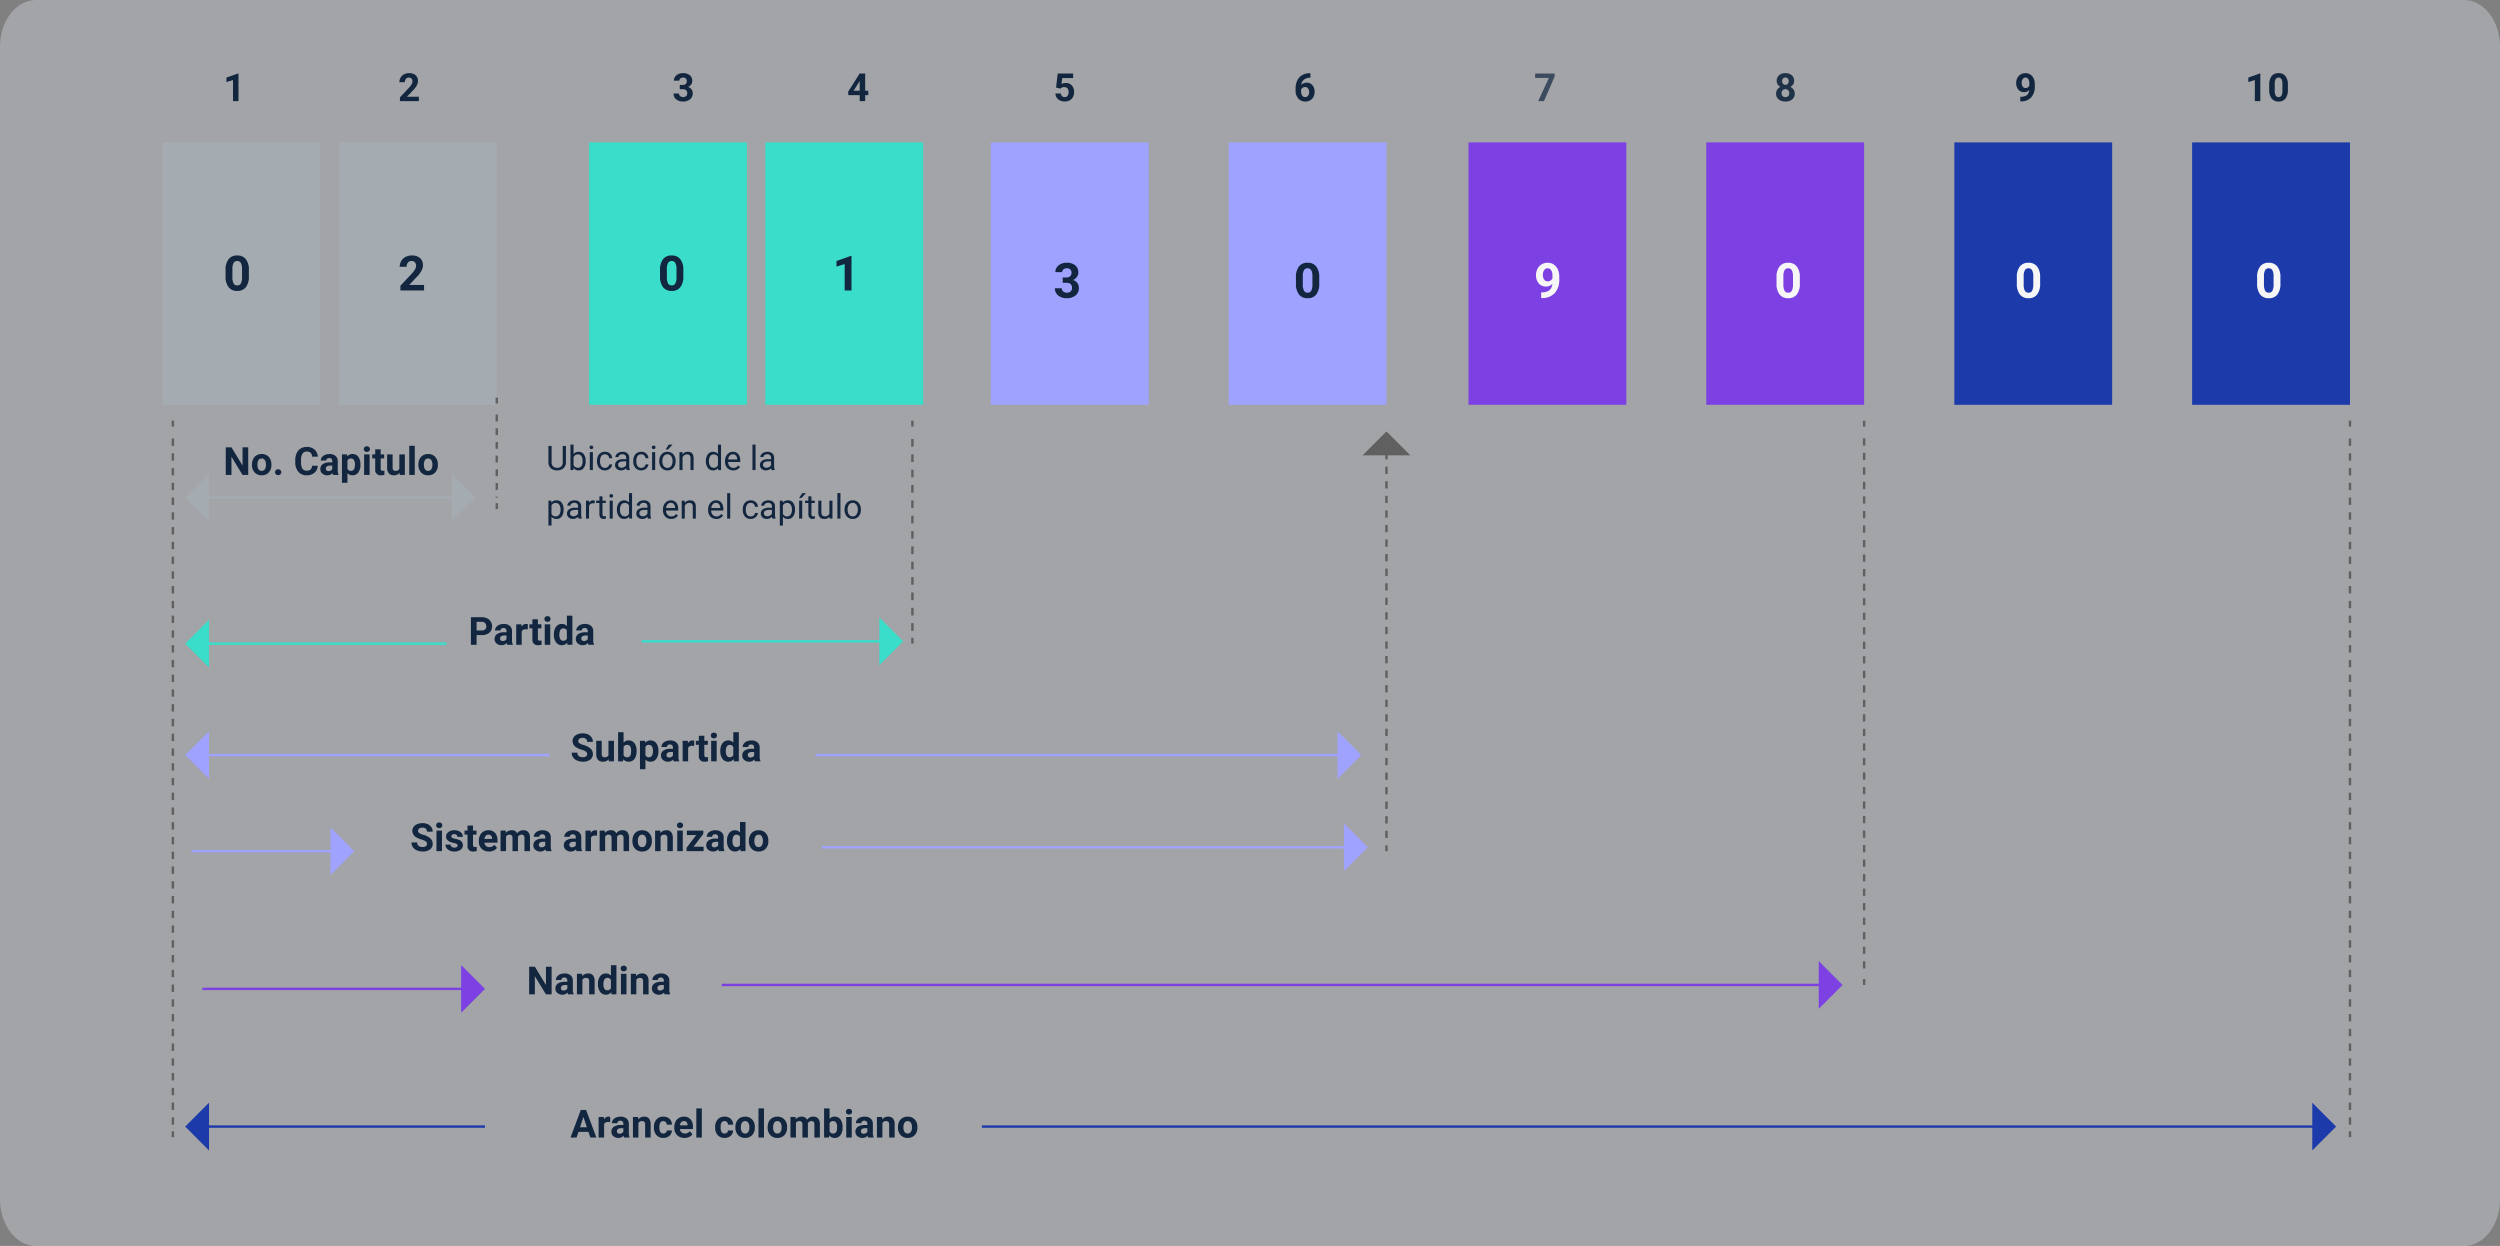 <svg xmlns="http://www.w3.org/2000/svg" xmlns:xlink="http://www.w3.org/1999/xlink" width="1030" height="513.337" viewBox="0 0 1030 513.337"><rect x="0" y="0" width="1030" height="513.337" fill="#808080" stroke="none"/><defs><clipPath id="a"><path d="M14.826,0H1015.174C1023.362,0,1030,8.613,1030,19.237V494.1c0,10.624-6.638,19.237-14.826,19.237H14.826C6.638,513.333,0,504.72,0,494.1V19.237C0,8.613,6.638,0,14.826,0Z" transform="translate(247 1122)" fill="#f4f5ff" opacity="0.31"/></clipPath><clipPath id="b"><rect width="902" height="415.313" fill="none"/></clipPath></defs><g transform="translate(-285 -5704.808)"><g transform="translate(0 -20.525)"><g transform="translate(38 4603.333)" clip-path="url(#a)"><path d="M14.826,0H1015.174C1023.362,0,1030,8.613,1030,19.237V494.1c0,10.624-6.638,19.237-14.826,19.237H14.826C6.638,513.333,0,504.72,0,494.1V19.237C0,8.613,6.638,0,14.826,0Z" transform="translate(247 1122)" fill="#f4f5ff" opacity="0.31"/></g><g transform="translate(352 5784)"><rect width="65.034" height="108.11" fill="#a4abb1"/><rect width="65.034" height="108.11" transform="translate(72.636)" fill="#a4abb1"/><rect width="65.033" height="108.11" transform="translate(175.678)" fill="#3addca"/><rect width="65.033" height="108.11" transform="translate(248.312)" fill="#3addca"/><rect width="65.034" height="108.11" transform="translate(341.22)" fill="#9fa3ff"/><rect width="65.034" height="108.11" transform="translate(439.192)" fill="#9fa3ff"/><rect width="65.034" height="108.11" transform="translate(538.012)" fill="#7c40e3"/><rect width="65.033" height="108.11" transform="translate(635.986)" fill="#7c40e3"/><rect width="65.033" height="108.11" transform="translate(738.182)" fill="#1d3aab"/><rect width="65.034" height="108.11" transform="translate(836.156)" fill="#1d3aab"/><path d="M.5,2.428h-1V0h1Z" transform="translate(4.223 114.654)" fill="#606060"/><path d="M.5,282.72h-1v-3.04h1Zm0-6.08h-1V273.6h1Zm0-6.08h-1v-3.04h1Zm0-6.08h-1v-3.04h1Zm0-6.08h-1v-3.04h1Zm0-6.08h-1v-3.04h1Zm0-6.08h-1V243.2h1Zm0-6.08h-1v-3.04h1Zm0-6.08h-1v-3.04h1ZM.5,228h-1v-3.04h1Zm0-6.08h-1v-3.04h1Zm0-6.08h-1V212.8h1Zm0-6.08h-1v-3.04h1Zm0-6.08h-1v-3.04h1Zm0-6.08h-1v-3.04h1Zm0-6.08h-1v-3.04h1Zm0-6.08h-1V182.4h1Zm0-6.08h-1v-3.04h1Zm0-6.08h-1v-3.04h1Zm0-6.08h-1v-3.04h1Zm0-6.08h-1v-3.04h1Zm0-6.08h-1V152h1Zm0-6.08h-1v-3.04h1Zm0-6.08h-1v-3.04h1Zm0-6.08h-1v-3.04h1Zm0-6.08h-1v-3.04h1Zm0-6.08h-1V121.6h1Zm0-6.08h-1v-3.04h1Zm0-6.08h-1v-3.04h1Zm0-6.08h-1v-3.04h1Zm0-6.08h-1V97.28h1Zm0-6.08h-1V91.2h1Zm0-6.08h-1V85.12h1Zm0-6.08h-1V79.04h1ZM.5,76h-1V72.96h1Zm0-6.08h-1V66.88h1Zm0-6.08h-1V60.8h1Zm0-6.08h-1V54.72h1Zm0-6.08h-1V48.64h1Zm0-6.08h-1V42.56h1Zm0-6.08h-1V36.48h1Zm0-6.08h-1V30.4h1Zm0-6.08h-1V24.32h1Zm0-6.08h-1V18.24h1Zm0-6.08h-1V12.16h1Zm0-6.08h-1V6.08h1Zm0-6.08h-1V0h1Z" transform="translate(4.223 122.003)" fill="#606060"/><path d="M.5,2.428h-1V0h1Z" transform="translate(4.223 407.414)" fill="#606060"/><g clip-path="url(#b)"><path d="M.5,2.428h-1V0h1Z" transform="translate(901.19 114.654)" fill="#606060"/><path d="M.5,282.72h-1v-3.04h1Zm0-6.08h-1V273.6h1Zm0-6.08h-1v-3.04h1Zm0-6.08h-1v-3.04h1Zm0-6.08h-1v-3.04h1Zm0-6.08h-1v-3.04h1Zm0-6.08h-1V243.2h1Zm0-6.08h-1v-3.04h1Zm0-6.08h-1v-3.04h1ZM.5,228h-1v-3.04h1Zm0-6.08h-1v-3.04h1Zm0-6.08h-1V212.8h1Zm0-6.08h-1v-3.04h1Zm0-6.08h-1v-3.04h1Zm0-6.08h-1v-3.04h1Zm0-6.08h-1v-3.04h1Zm0-6.08h-1V182.4h1Zm0-6.08h-1v-3.04h1Zm0-6.08h-1v-3.04h1Zm0-6.08h-1v-3.04h1Zm0-6.08h-1v-3.04h1Zm0-6.08h-1V152h1Zm0-6.08h-1v-3.04h1Zm0-6.08h-1v-3.04h1Zm0-6.08h-1v-3.04h1Zm0-6.08h-1v-3.04h1Zm0-6.08h-1V121.6h1Zm0-6.08h-1v-3.04h1Zm0-6.08h-1v-3.04h1Zm0-6.08h-1v-3.04h1Zm0-6.08h-1V97.28h1Zm0-6.08h-1V91.2h1Zm0-6.08h-1V85.12h1Zm0-6.08h-1V79.04h1ZM.5,76h-1V72.96h1Zm0-6.08h-1V66.88h1Zm0-6.08h-1V60.8h1Zm0-6.08h-1V54.72h1Zm0-6.08h-1V48.64h1Zm0-6.08h-1V42.56h1Zm0-6.08h-1V36.48h1Zm0-6.08h-1V30.4h1Zm0-6.08h-1V24.32h1Zm0-6.08h-1V18.24h1Zm0-6.08h-1V12.16h1Zm0-6.08h-1V6.08h1Zm0-6.08h-1V0h1Z" transform="translate(901.19 122.003)" fill="#606060"/><path d="M.5,2.428h-1V0h1Z" transform="translate(901.19 407.414)" fill="#606060"/></g><path d="M.5,164.42h-1V162h1ZM.5,159h-1v-3h1Zm0-6h-1v-3h1Zm0-6h-1v-3h1Zm0-6h-1v-3h1Zm0-6h-1v-3h1Zm0-6h-1v-3h1Zm0-6h-1v-3h1Zm0-6h-1v-3h1Zm0-6h-1v-3h1Zm0-6h-1v-3h1Zm0-6h-1V96h1Zm0-6h-1V90h1Zm0-6h-1V84h1Zm0-6h-1V78h1Zm0-6h-1V72h1Zm0-6h-1V66h1Zm0-6h-1V60h1Zm0-6h-1V54h1Zm0-6h-1V48h1Zm0-6h-1V42h1Zm0-6h-1V36h1Zm0-6h-1V30h1Zm0-6h-1V24h1Zm0-6h-1V18h1Zm0-6h-1V12h1Zm0-6h-1V6h1Zm0-6h-1V0h1Z" transform="translate(504.227 127.6)" fill="#606060"/><path d="M325.071,83.395H305.4l9.833-9.829Z" transform="translate(188.99 45.524)" fill="#606060"/><path d="M.5,2.428h-1V0h1Z" transform="translate(701.019 114.654)" fill="#606060"/><path d="M.5,218.416h-1v-2.992h1Zm0-5.984h-1V209.44h1Zm0-5.984h-1v-2.992h1Zm0-5.984h-1v-2.992h1Zm0-5.984h-1v-2.992h1Zm0-5.984h-1v-3h1Zm0-5.984h-1V179.52h1Zm0-5.984h-1v-2.992h1Zm0-5.984h-1v-2.992h1Zm0-5.984h-1v-2.992h1Zm0-5.984h-1v-2.992h1Zm0-5.984h-1V149.6h1Zm0-5.984h-1v-2.992h1Zm0-5.984h-1v-2.992h1Zm0-5.984h-1v-2.992h1Zm0-5.984h-1v-2.992h1Zm0-5.984h-1V119.68h1Zm0-5.984h-1V113.7h1Zm0-5.984h-1v-2.992h1Zm0-5.984h-1v-2.992h1Zm0-5.984h-1V95.744h1Zm0-5.984h-1V89.76h1Zm0-5.984h-1V83.776h1Zm0-5.984h-1V77.792h1ZM.5,74.8h-1V71.808h1Zm0-5.984h-1V65.824h1Zm0-5.984h-1V59.84h1Zm0-5.984h-1V53.856h1Zm0-5.984h-1V47.872h1Zm0-5.984h-1V41.888h1Zm0-5.98h-1v-3h1Zm0-5.984h-1v-3h1Zm0-5.984h-1v-3h1Zm0-5.984h-1v-3h1Zm0-5.984h-1v-3h1ZM.5,8.98h-1v-3h1ZM.5,3h-1V0h1Z" transform="translate(701.019 121.925)" fill="#606060"/><path d="M.5,2.428h-1V0h1Z" transform="translate(701.019 344.703)" fill="#606060"/><path d="M.5,2.428h-1V0h1Z" transform="translate(308.913 114.654)" fill="#606060"/><path d="M.5,79.025h-1V75.864h1ZM.5,72.7h-1V69.542h1Zm0-6.322h-1V63.22h1Zm0-6.322h-1V56.9h1Zm0-6.322h-1V50.576h1Zm0-6.322h-1V44.254h1Zm0-6.322h-1V37.932h1Zm0-6.322h-1V31.61h1Zm0-6.322h-1V25.288h1Zm0-6.322h-1V18.966h1ZM.5,15.8h-1V12.644h1ZM.5,9.48h-1V6.322h1Zm0-6.322h-1V0h1Z" transform="translate(308.913 122.2)" fill="#606060"/><path d="M.5,2.428h-1V0h1Z" transform="translate(308.913 204.077)" fill="#606060"/><path d="M.5,2.428h-1V0h1Z" transform="translate(137.67 105.153)" fill="#606060"/><path d="M.5,34.223h-1v-.4h1Zm0-3.214h-1V28.19h1Zm0-5.638h-1V22.552h1Zm0-5.638h-1V16.914h1ZM.5,14.1h-1V11.276h1Zm0-5.638h-1V5.638h1Zm0-5.638h-1V0h1Z" transform="translate(137.67 112.144)" fill="#606060"/><path d="M.5,2.428h-1V0h1Z" transform="translate(137.67 148.649)" fill="#606060"/><path d="M102.7.5H0v-1H102.7Z" transform="translate(17.802 146.327)" fill="#a4abb1"/><path d="M15.569,84.316v19.667l-9.83-9.832Z" transform="translate(3.552 52.177)" fill="#a4abb1"/><path d="M73.623,84.316v19.667l9.829-9.833Z" transform="translate(45.56 52.177)" fill="#a4abb1"/><path d="M99.175.5H0v-1H99.175Z" transform="translate(17.802 206.505)" fill="#3addca"/><path d="M15.569,121.49v19.667L5.74,131.324Z" transform="translate(3.552 75.181)" fill="#3addca"/><path d="M99.175.5H0v-1H99.175Z" transform="translate(197.426 205.555)" fill="#3addca"/><path d="M182.406,140.571V120.9l9.829,9.833Z" transform="translate(112.876 74.818)" fill="#3addca"/><path d="M141.616.5H0v-1H141.616Z" transform="translate(17.802 252.43)" fill="#9fa3ff"/><path d="M15.569,149.86v19.667L5.74,159.694Z" transform="translate(3.552 92.736)" fill="#9fa3ff"/><path d="M216.363.5H0v-1H216.363Z" transform="translate(269.007 252.43)" fill="#9fa3ff"/><path d="M299.015,169.528V149.861l9.829,9.833Z" transform="translate(185.036 92.737)" fill="#9fa3ff"/><path d="M58.528.5H0v-1H58.528Z" transform="translate(11.931 292.021)" fill="#9fa3ff"/><path d="M42.71,193.984V174.317l9.829,9.833Z" transform="translate(26.43 107.871)" fill="#9fa3ff"/><path d="M216.363.5H0v-1H216.363Z" transform="translate(271.646 290.402)" fill="#9fa3ff"/><path d="M300.645,192.984V173.317l9.829,9.833Z" transform="translate(186.045 107.252)" fill="#9fa3ff"/><path d="M107.938.5H0v-1H107.938Z" transform="translate(16.365 348.75)" fill="#7c40e3"/><path d="M75.972,229.027V209.36l9.829,9.833Z" transform="translate(47.013 129.556)" fill="#7c40e3"/><path d="M115.012.5H0v-1H115.012Z" transform="translate(17.802 405.479)" fill="#1d3aab"/><path d="M5.739,254.238l9.829,9.831V244.4Z" transform="translate(3.552 151.242)" fill="#1d3aab"/><path d="M453.274.5H0v-1H453.274Z" transform="translate(230.366 347.131)" fill="#7c40e3"/><path d="M421.493,228.028V208.361l9.829,9.833Z" transform="translate(260.828 128.938)" fill="#7c40e3"/><path d="M549.453.5H0v-1H549.453Z" transform="translate(337.524 405.479)" fill="#1d3aab"/><path d="M547.1,264.071l9.829-9.834L547.1,244.4Z" transform="translate(338.558 151.242)" fill="#1d3aab"/></g><path d="M6.258,0H4V-8.7l-2.7.836V-9.7l4.711-1.687h.242Z" transform="translate(377 5767)" fill="#12263f"/><path d="M10.537-5.879A7.2,7.2,0,0,1,9.316-1.367,4.261,4.261,0,0,1,5.742.2,4.291,4.291,0,0,1,2.188-1.338,6.992,6.992,0,0,1,.928-5.732V-8.35a7.109,7.109,0,0,1,1.235-4.521,4.293,4.293,0,0,1,3.56-1.543,4.3,4.3,0,0,1,3.555,1.528,6.97,6.97,0,0,1,1.26,4.39ZM7.715-8.75a5.2,5.2,0,0,0-.483-2.573,1.634,1.634,0,0,0-1.509-.806,1.6,1.6,0,0,0-1.47.767,4.864,4.864,0,0,0-.5,2.4v3.457a5.456,5.456,0,0,0,.474,2.583,1.612,1.612,0,0,0,1.519.845A1.585,1.585,0,0,0,7.24-2.888a5.325,5.325,0,0,0,.479-2.48Z" transform="translate(377 5845)" fill="#12263f"/><path d="M10.537-5.879A7.2,7.2,0,0,1,9.316-1.367,4.261,4.261,0,0,1,5.742.2,4.291,4.291,0,0,1,2.188-1.338,6.992,6.992,0,0,1,.928-5.732V-8.35a7.109,7.109,0,0,1,1.235-4.521,4.293,4.293,0,0,1,3.56-1.543,4.3,4.3,0,0,1,3.555,1.528,6.97,6.97,0,0,1,1.26,4.39ZM7.715-8.75a5.2,5.2,0,0,0-.483-2.573,1.634,1.634,0,0,0-1.509-.806,1.6,1.6,0,0,0-1.47.767,4.864,4.864,0,0,0-.5,2.4v3.457a5.456,5.456,0,0,0,.474,2.583,1.612,1.612,0,0,0,1.519.845A1.585,1.585,0,0,0,7.24-2.888a5.325,5.325,0,0,0,.479-2.48Z" transform="translate(556 5845)" fill="#12263f"/><path d="M3.838-8.359h1.5a2.119,2.119,0,0,0,1.6-.541,1.968,1.968,0,0,0,.518-1.426,1.74,1.74,0,0,0-.513-1.338,1.987,1.987,0,0,0-1.411-.479,2.083,2.083,0,0,0-1.357.444,1.421,1.421,0,0,0-.547,1.157H.8a3.471,3.471,0,0,1,.6-2,4,4,0,0,1,1.68-1.382,5.606,5.606,0,0,1,2.378-.5,5.316,5.316,0,0,1,3.535,1.079,3.682,3.682,0,0,1,1.279,2.974,2.992,2.992,0,0,1-.6,1.8A3.87,3.87,0,0,1,8.115-7.3,3.533,3.533,0,0,1,9.907-6.016,3.5,3.5,0,0,1,10.5-3.984,3.743,3.743,0,0,1,9.116-.947,5.556,5.556,0,0,1,5.459.2,5.268,5.268,0,0,1,1.978-.928,3.668,3.668,0,0,1,.625-3.9H3.447a1.635,1.635,0,0,0,.6,1.309,2.213,2.213,0,0,0,1.479.508A2.224,2.224,0,0,0,7.1-2.612a1.837,1.837,0,0,0,.571-1.411q0-2.129-2.344-2.129H3.838Z" transform="translate(719 5848)" fill="#12263f"/><path d="M7.568-5.684A3.564,3.564,0,0,1,4.99-4.6,3.811,3.811,0,0,1,1.973-5.894,5.114,5.114,0,0,1,.84-9.385a5.447,5.447,0,0,1,.61-2.563,4.477,4.477,0,0,1,1.7-1.816,4.728,4.728,0,0,1,2.461-.649,4.522,4.522,0,0,1,2.5.7,4.623,4.623,0,0,1,1.7,2.021,7.258,7.258,0,0,1,.615,3.018v1.045A8.224,8.224,0,0,1,8.662-2.041,6.683,6.683,0,0,1,3.652.127l-.693.01V-2.217l.625-.01Q7.266-2.393,7.568-5.684ZM5.684-6.758A1.974,1.974,0,0,0,6.86-7.109a2.349,2.349,0,0,0,.747-.85V-9.121a3.881,3.881,0,0,0-.547-2.227,1.7,1.7,0,0,0-1.46-.791,1.648,1.648,0,0,0-1.4.776,3.3,3.3,0,0,0-.547,1.948A3.212,3.212,0,0,0,4.185-7.5a1.734,1.734,0,0,0,1.5.742Z" transform="translate(917 5848)" fill="#f6f6f6"/><path d="M10.537-5.879A7.2,7.2,0,0,1,9.316-1.367,4.261,4.261,0,0,1,5.742.2,4.291,4.291,0,0,1,2.188-1.338,6.992,6.992,0,0,1,.928-5.732V-8.35a7.109,7.109,0,0,1,1.235-4.521,4.293,4.293,0,0,1,3.56-1.543,4.3,4.3,0,0,1,3.555,1.528,6.97,6.97,0,0,1,1.26,4.39ZM7.715-8.75a5.2,5.2,0,0,0-.483-2.573,1.634,1.634,0,0,0-1.509-.806,1.6,1.6,0,0,0-1.47.767,4.864,4.864,0,0,0-.5,2.4v3.457a5.456,5.456,0,0,0,.474,2.583,1.612,1.612,0,0,0,1.519.845A1.585,1.585,0,0,0,7.24-2.888a5.325,5.325,0,0,0,.479-2.48Z" transform="translate(1115 5848)" fill="#f6f6f6"/><path d="M10.713,0H.967V-1.934l4.6-4.9a11.347,11.347,0,0,0,1.4-1.807,2.9,2.9,0,0,0,.454-1.465A2.172,2.172,0,0,0,6.943-11.6a1.727,1.727,0,0,0-1.367-.542,1.863,1.863,0,0,0-1.509.659A2.611,2.611,0,0,0,3.515-9.75H.684a4.661,4.661,0,0,1,.62-2.373A4.371,4.371,0,0,1,3.057-13.8a5.328,5.328,0,0,1,2.568-.61,5.045,5.045,0,0,1,3.413,1.055,3.731,3.731,0,0,1,1.216,2.979,4.781,4.781,0,0,1-.547,2.148A11.939,11.939,0,0,1,7.832-5.684L4.6-2.275h6.113Z" transform="translate(449 5845)" fill="#12263f"/><path d="M7.822,0H5V-10.879L1.631-9.834v-2.3L7.52-14.238h.3Z" transform="translate(628 5845)" fill="#12263f"/><path d="M10.537-5.879A7.2,7.2,0,0,1,9.316-1.367,4.261,4.261,0,0,1,5.742.2,4.291,4.291,0,0,1,2.188-1.338,6.992,6.992,0,0,1,.928-5.732V-8.35a7.109,7.109,0,0,1,1.235-4.521,4.293,4.293,0,0,1,3.56-1.543,4.3,4.3,0,0,1,3.555,1.528,6.97,6.97,0,0,1,1.26,4.39ZM7.715-8.75a5.2,5.2,0,0,0-.483-2.573,1.634,1.634,0,0,0-1.509-.806,1.6,1.6,0,0,0-1.47.767,4.864,4.864,0,0,0-.5,2.4v3.457a5.456,5.456,0,0,0,.474,2.583,1.612,1.612,0,0,0,1.519.845A1.585,1.585,0,0,0,7.24-2.888a5.325,5.325,0,0,0,.479-2.48Z" transform="translate(818 5848)" fill="#12263f"/><path d="M10.537-5.879A7.2,7.2,0,0,1,9.316-1.367,4.261,4.261,0,0,1,5.742.2,4.291,4.291,0,0,1,2.188-1.338,6.992,6.992,0,0,1,.928-5.732V-8.35a7.109,7.109,0,0,1,1.235-4.521,4.293,4.293,0,0,1,3.56-1.543,4.3,4.3,0,0,1,3.555,1.528,6.97,6.97,0,0,1,1.26,4.39ZM7.715-8.75a5.2,5.2,0,0,0-.483-2.573,1.634,1.634,0,0,0-1.509-.806,1.6,1.6,0,0,0-1.47.767,4.864,4.864,0,0,0-.5,2.4v3.457a5.456,5.456,0,0,0,.474,2.583,1.612,1.612,0,0,0,1.519.845A1.585,1.585,0,0,0,7.24-2.888a5.325,5.325,0,0,0,.479-2.48Z" transform="translate(1016 5848)" fill="#f6f6f6"/><path d="M10.537-5.879A7.2,7.2,0,0,1,9.316-1.367,4.261,4.261,0,0,1,5.742.2,4.291,4.291,0,0,1,2.188-1.338,6.992,6.992,0,0,1,.928-5.732V-8.35a7.109,7.109,0,0,1,1.235-4.521,4.293,4.293,0,0,1,3.56-1.543,4.3,4.3,0,0,1,3.555,1.528,6.97,6.97,0,0,1,1.26,4.39ZM7.715-8.75a5.2,5.2,0,0,0-.483-2.573,1.634,1.634,0,0,0-1.509-.806,1.6,1.6,0,0,0-1.47.767,4.864,4.864,0,0,0-.5,2.4v3.457a5.456,5.456,0,0,0,.474,2.583,1.612,1.612,0,0,0,1.519.845A1.585,1.585,0,0,0,7.24-2.888a5.325,5.325,0,0,0,.479-2.48Z" transform="translate(1214 5848)" fill="#f6f6f6"/><path d="M3.07-6.687h1.2a1.7,1.7,0,0,0,1.273-.43,1.574,1.574,0,0,0,.414-1.141,1.392,1.392,0,0,0-.41-1.07,1.59,1.59,0,0,0-1.129-.383,1.666,1.666,0,0,0-1.086.355A1.137,1.137,0,0,0,2.9-8.43H.641a2.777,2.777,0,0,1,.48-1.6,3.2,3.2,0,0,1,1.344-1.105,4.485,4.485,0,0,1,1.9-.4,4.253,4.253,0,0,1,2.828.863A2.945,2.945,0,0,1,8.219-8.289a2.394,2.394,0,0,1-.477,1.438,3.1,3.1,0,0,1-1.25,1.008A2.826,2.826,0,0,1,7.926-4.812,2.8,2.8,0,0,1,8.4-3.187,2.994,2.994,0,0,1,7.293-.758,4.445,4.445,0,0,1,4.367.156a4.214,4.214,0,0,1-2.785-.9A2.934,2.934,0,0,1,.5-3.117H2.758a1.308,1.308,0,0,0,.48,1.047,1.771,1.771,0,0,0,1.184.406A1.779,1.779,0,0,0,5.684-2.09a1.47,1.47,0,0,0,.457-1.129q0-1.7-1.875-1.7H3.07Z" transform="translate(562 5767)" fill="#12263f"/><path d="M1.109-5.594l.656-5.781H8.141v1.883H3.617L3.336-7.047a3.58,3.58,0,0,1,1.711-.43A3.279,3.279,0,0,1,7.594-6.469a4.026,4.026,0,0,1,.922,2.82,4.124,4.124,0,0,1-.465,1.973A3.281,3.281,0,0,1,6.719-.324a4.158,4.158,0,0,1-2.047.48A4.416,4.416,0,0,1,2.758-.262a3.4,3.4,0,0,1-1.4-1.175A3.2,3.2,0,0,1,.82-3.164H3.055a1.669,1.669,0,0,0,.5,1.1,1.573,1.573,0,0,0,1.113.4,1.388,1.388,0,0,0,1.18-.551,2.551,2.551,0,0,0,.414-1.559,2.11,2.11,0,0,0-.477-1.484A1.749,1.749,0,0,0,4.43-5.773a1.954,1.954,0,0,0-1.3.422l-.219.2Z" transform="translate(719 5767)" fill="#12263f"/><path d="M8.508-10.109,4.109,0H1.727L6.133-9.547H.477v-1.828H8.508Z" transform="translate(917 5767)" fill="#12263f" opacity="0.7"/><path d="M6.055-4.547a2.851,2.851,0,0,1-2.062.867A3.049,3.049,0,0,1,1.578-4.715,4.091,4.091,0,0,1,.672-7.508,4.357,4.357,0,0,1,1.16-9.559a3.582,3.582,0,0,1,1.363-1.453,3.782,3.782,0,0,1,1.969-.52,3.617,3.617,0,0,1,2,.563,3.7,3.7,0,0,1,1.36,1.617,5.806,5.806,0,0,1,.492,2.414V-6.1A6.579,6.579,0,0,1,6.93-1.633,5.346,5.346,0,0,1,2.922.1L2.367.109V-1.773l.5-.008Q5.813-1.914,6.055-4.547ZM4.547-5.406a1.579,1.579,0,0,0,.941-.281,1.879,1.879,0,0,0,.6-.68V-7.3a3.1,3.1,0,0,0-.437-1.781,1.358,1.358,0,0,0-1.172-.633,1.318,1.318,0,0,0-1.117.621,2.641,2.641,0,0,0-.437,1.559A2.57,2.57,0,0,0,3.348-6a1.387,1.387,0,0,0,1.2.594Z" transform="translate(1115 5767)" fill="#12263f"/><path d="M8.57,0H.773V-1.547l3.68-3.922A9.078,9.078,0,0,0,5.574-6.914a2.322,2.322,0,0,0,.363-1.172,1.738,1.738,0,0,0-.383-1.191A1.382,1.382,0,0,0,4.46-9.711a1.49,1.49,0,0,0-1.207.527A2.089,2.089,0,0,0,2.813-7.8H.547a3.729,3.729,0,0,1,.5-1.9,3.5,3.5,0,0,1,1.4-1.348A4.262,4.262,0,0,1,4.5-11.531a4.036,4.036,0,0,1,2.73.844A2.985,2.985,0,0,1,8.2-8.3a3.825,3.825,0,0,1-.437,1.719,9.551,9.551,0,0,1-1.5,2.039L3.68-1.82H8.57Z" transform="translate(449 5767)" fill="#12263f"/><path d="M7.453-4.281H8.742v1.82H7.453V0H5.2V-2.461H.531L.43-3.883l4.742-7.492H7.453Zm-4.773,0H5.2V-8.3l-.148.258Z" transform="translate(634 5767)" fill="#12263f"/><path d="M6.9-11.492v1.859H6.68a3.836,3.836,0,0,0-2.465.8A3.238,3.238,0,0,0,3.094-6.687a3.075,3.075,0,0,1,2.289-.922A2.9,2.9,0,0,1,7.742-6.547a4.259,4.259,0,0,1,.875,2.8,4.19,4.19,0,0,1-.48,2.008,3.446,3.446,0,0,1-1.359,1.4,3.949,3.949,0,0,1-1.988.5,3.689,3.689,0,0,1-2.9-1.25A4.852,4.852,0,0,1,.781-4.43v-.812a7.3,7.3,0,0,1,.7-3.27,5.127,5.127,0,0,1,2.008-2.2A5.884,5.884,0,0,1,6.524-11.5ZM4.7-5.8a1.8,1.8,0,0,0-.992.285,1.717,1.717,0,0,0-.656.754v.688A3.05,3.05,0,0,0,3.492-2.3a1.438,1.438,0,0,0,1.25.637,1.422,1.422,0,0,0,1.176-.574,2.345,2.345,0,0,0,.449-1.488,2.34,2.34,0,0,0-.453-1.5A1.476,1.476,0,0,0,4.7-5.8Z" transform="translate(818 5767)" fill="#12263f"/><path d="M8.188-8.352a2.646,2.646,0,0,1-.414,1.469A2.98,2.98,0,0,1,6.633-5.859a3.3,3.3,0,0,1,1.313,1.1A2.816,2.816,0,0,1,8.43-3.117,2.981,2.981,0,0,1,7.4-.723,4.183,4.183,0,0,1,4.6.156,4.2,4.2,0,0,1,1.781-.727,2.974,2.974,0,0,1,.742-3.117a2.834,2.834,0,0,1,.484-1.648,3.239,3.239,0,0,1,1.3-1.094A2.95,2.95,0,0,1,1.395-6.883a2.664,2.664,0,0,1-.41-1.469,2.948,2.948,0,0,1,.969-2.316,3.814,3.814,0,0,1,2.633-.863,3.839,3.839,0,0,1,2.629.855A2.937,2.937,0,0,1,8.188-8.352ZM6.164-3.281a1.638,1.638,0,0,0-.43-1.187,1.532,1.532,0,0,0-1.156-.445,1.529,1.529,0,0,0-1.148.441A1.635,1.635,0,0,0,3-3.281a1.634,1.634,0,0,0,.422,1.172,1.537,1.537,0,0,0,1.172.445,1.533,1.533,0,0,0,1.152-.43,1.631,1.631,0,0,0,.418-1.187ZM5.93-8.242a1.563,1.563,0,0,0-.352-1.066,1.247,1.247,0,0,0-.992-.4A1.256,1.256,0,0,0,3.6-9.32a1.553,1.553,0,0,0-.35,1.078A1.633,1.633,0,0,0,3.6-7.148a1.23,1.23,0,0,0,.992.414,1.219,1.219,0,0,0,.988-.414A1.645,1.645,0,0,0,5.93-8.242Z" transform="translate(1016 5767)" fill="#12263f" opacity="0.9"/><path d="M6.258,0H4V-8.7l-2.7.836V-9.7l4.711-1.687h.242ZM17.609-4.7a5.763,5.763,0,0,1-.977,3.609A3.409,3.409,0,0,1,13.773.156,3.433,3.433,0,0,1,10.93-1.07,5.594,5.594,0,0,1,9.922-4.586V-6.68a5.687,5.687,0,0,1,.988-3.62,3.434,3.434,0,0,1,2.848-1.234A3.437,3.437,0,0,1,16.6-10.309,5.576,5.576,0,0,1,17.609-6.8ZM15.352-7a4.158,4.158,0,0,0-.387-2.059A1.307,1.307,0,0,0,13.758-9.7a1.284,1.284,0,0,0-1.176.613,3.891,3.891,0,0,0-.4,1.918V-4.4a4.365,4.365,0,0,0,.379,2.066,1.29,1.29,0,0,0,1.215.676,1.268,1.268,0,0,0,1.2-.648A4.26,4.26,0,0,0,15.352-4.3Z" transform="translate(1210 5767)" fill="#12263f"/><path d="M10.266,0H7.922L3.359-7.484V0H1.016V-11.375H3.359l4.57,7.5v-7.5h2.336Zm1.547-4.3A5.013,5.013,0,0,1,12.3-6.547,3.546,3.546,0,0,1,13.691-8.07,4.069,4.069,0,0,1,15.8-8.609a3.849,3.849,0,0,1,2.8,1.047,4.2,4.2,0,0,1,1.2,2.843l.016.578A4.418,4.418,0,0,1,18.734-1.02,3.775,3.775,0,0,1,15.82.156,3.793,3.793,0,0,1,12.9-1.016,4.5,4.5,0,0,1,11.813-4.2Zm2.258.164a3.151,3.151,0,0,0,.453,1.84,1.5,1.5,0,0,0,1.3.637A1.5,1.5,0,0,0,17.1-2.293,3.448,3.448,0,0,0,17.563-4.3,3.12,3.12,0,0,0,17.1-6.133a1.5,1.5,0,0,0-1.3-.648,1.475,1.475,0,0,0-1.281.645,3.506,3.506,0,0,0-.449,2Zm7.258,3.031a1.137,1.137,0,0,1,.363-.875,1.289,1.289,0,0,1,.91-.336,1.3,1.3,0,0,1,.918.336,1.137,1.137,0,0,1,.363.875,1.121,1.121,0,0,1-.359.863A1.3,1.3,0,0,1,22.6.086a1.294,1.294,0,0,1-.914-.332,1.121,1.121,0,0,1-.358-.863Zm17.594-2.68A4.025,4.025,0,0,1,37.566-.9,4.76,4.76,0,0,1,34.344.156,4.28,4.28,0,0,1,30.9-1.316a6.038,6.038,0,0,1-1.254-4.043v-.7a6.819,6.819,0,0,1,.578-2.891,4.332,4.332,0,0,1,1.652-1.918,4.629,4.629,0,0,1,2.5-.668,4.637,4.637,0,0,1,3.172,1.055A4.326,4.326,0,0,1,38.939-7.52H36.594a2.376,2.376,0,0,0-.613-1.6,2.271,2.271,0,0,0-1.6-.5,1.991,1.991,0,0,0-1.754.84,4.707,4.707,0,0,0-.6,2.605V-5.3a5.038,5.038,0,0,0,.559,2.7,1.954,1.954,0,0,0,1.762.852,2.314,2.314,0,0,0,1.621-.5,2.241,2.241,0,0,0,.613-1.535ZM45.211,0a2.507,2.507,0,0,1-.227-.758,2.732,2.732,0,0,1-2.133.914,3,3,0,0,1-2.059-.719,2.312,2.312,0,0,1-.816-1.812,2.389,2.389,0,0,1,1-2.062,4.915,4.915,0,0,1,2.879-.727h1.039v-.484a1.393,1.393,0,0,0-.3-.937,1.183,1.183,0,0,0-.949-.352,1.345,1.345,0,0,0-.895.273.929.929,0,0,0-.324.75H40.164a2.268,2.268,0,0,1,.453-1.359,3,3,0,0,1,1.281-.98,4.669,4.669,0,0,1,1.859-.355,3.689,3.689,0,0,1,2.48.785,2.747,2.747,0,0,1,.918,2.207v3.664a4.041,4.041,0,0,0,.336,1.82V0ZM43.344-1.57a1.945,1.945,0,0,0,.922-.223,1.462,1.462,0,0,0,.625-.6V-3.844h-.844q-1.7,0-1.8,1.172l-.008.133a.9.9,0,0,0,.3.7,1.153,1.153,0,0,0,.8.269ZM56.5-4.148a5.07,5.07,0,0,1-.887,3.129A2.843,2.843,0,0,1,53.219.156a2.633,2.633,0,0,1-2.07-.891V3.25H48.891V-8.45h2.094l.078.828A2.654,2.654,0,0,1,53.2-8.609a2.862,2.862,0,0,1,2.43,1.156,5.207,5.207,0,0,1,.87,3.187Zm-2.258-.164a3.327,3.327,0,0,0-.418-1.82,1.361,1.361,0,0,0-1.215-.641,1.478,1.478,0,0,0-1.461.813V-2.5a1.5,1.5,0,0,0,1.477.836Q54.242-1.664,54.242-4.312ZM60.281,0H58.016V-8.453h2.266Zm-2.4-10.641a1.112,1.112,0,0,1,.34-.836,1.277,1.277,0,0,1,.926-.328,1.28,1.28,0,0,1,.922.328,1.105,1.105,0,0,1,.344.836,1.108,1.108,0,0,1-.348.844,1.283,1.283,0,0,1-.918.328A1.283,1.283,0,0,1,58.23-9.8a1.108,1.108,0,0,1-.347-.841Zm6.961.109v2.078h1.445V-6.8H64.844v4.219a1.007,1.007,0,0,0,.18.672.9.9,0,0,0,.688.2,3.6,3.6,0,0,0,.664-.055V-.047a4.648,4.648,0,0,1-1.367.2,2.156,2.156,0,0,1-1.8-.606,2.156,2.156,0,0,1-.622-1.794V-6.8H61.352V-8.453h1.234v-2.078ZM72.609-.859A2.831,2.831,0,0,1,70.3.156a2.67,2.67,0,0,1-2.074-.781,3.335,3.335,0,0,1-.73-2.289V-8.453H69.75v5.461q0,1.32,1.2,1.32a1.631,1.631,0,0,0,1.578-.8V-8.453H74.8V0H72.672ZM78.883,0H76.617V-12h2.266Zm1.508-4.3a5.013,5.013,0,0,1,.484-2.242A3.546,3.546,0,0,1,82.27-8.07a4.069,4.069,0,0,1,2.113-.539,3.849,3.849,0,0,1,2.793,1.047,4.2,4.2,0,0,1,1.207,2.844l.016.578a4.418,4.418,0,0,1-1.086,3.12A3.775,3.775,0,0,1,84.4.156a3.793,3.793,0,0,1-2.92-1.172A4.5,4.5,0,0,1,80.391-4.2Zm2.258.164A3.151,3.151,0,0,0,83.1-2.3a1.5,1.5,0,0,0,1.3.637,1.5,1.5,0,0,0,1.281-.629,3.448,3.448,0,0,0,.46-2.008,3.12,3.12,0,0,0-.461-1.828,1.5,1.5,0,0,0-1.3-.648,1.475,1.475,0,0,0-1.281.645,3.506,3.506,0,0,0-.451,1.99Z" transform="translate(377 5921)" fill="#12263f"/><path d="M3.359-4.008V0H1.016V-11.375H5.453a5.134,5.134,0,0,1,2.254.469A3.454,3.454,0,0,1,9.2-9.574a3.714,3.714,0,0,1,.523,1.965A3.266,3.266,0,0,1,8.582-4.973a4.767,4.767,0,0,1-3.168.965Zm0-1.9H5.453a2.059,2.059,0,0,0,1.418-.437,1.591,1.591,0,0,0,.488-1.25,1.876,1.876,0,0,0-.492-1.352,1.839,1.839,0,0,0-1.359-.531H3.359ZM16,0a2.507,2.507,0,0,1-.227-.758A2.732,2.732,0,0,1,13.64.156a3,3,0,0,1-2.059-.719,2.312,2.312,0,0,1-.816-1.812,2.389,2.389,0,0,1,1-2.062,4.915,4.915,0,0,1,2.879-.727H15.68v-.484a1.393,1.393,0,0,0-.3-.937,1.183,1.183,0,0,0-.949-.352,1.345,1.345,0,0,0-.9.273.929.929,0,0,0-.324.75H10.953a2.268,2.268,0,0,1,.453-1.359,3,3,0,0,1,1.281-.98,4.669,4.669,0,0,1,1.859-.355,3.689,3.689,0,0,1,2.48.785,2.747,2.747,0,0,1,.918,2.207v3.664a4.041,4.041,0,0,0,.336,1.82V0ZM14.133-1.57a1.945,1.945,0,0,0,.922-.223,1.462,1.462,0,0,0,.625-.6V-3.844h-.844q-1.7,0-1.8,1.172l-.008.133a.9.9,0,0,0,.3.7,1.153,1.153,0,0,0,.805.269Zm10.3-4.766a6.134,6.134,0,0,0-.812-.062,1.654,1.654,0,0,0-1.68.867V0H19.68V-8.453h2.133l.063,1.008a2.092,2.092,0,0,1,1.883-1.164,2.366,2.366,0,0,1,.7.1Zm4.18-4.2v2.078h1.445V-6.8H28.609v4.219a1.007,1.007,0,0,0,.18.672.9.9,0,0,0,.688.2,3.6,3.6,0,0,0,.664-.055V-.047a4.648,4.648,0,0,1-1.367.2,2.156,2.156,0,0,1-1.8-.606,2.156,2.156,0,0,1-.622-1.794V-6.8H25.117V-8.453h1.234v-2.078ZM33.7,0H31.43V-8.453H33.7ZM31.3-10.641a1.112,1.112,0,0,1,.34-.836,1.277,1.277,0,0,1,.926-.328,1.28,1.28,0,0,1,.922.328,1.1,1.1,0,0,1,.344.836,1.108,1.108,0,0,1-.348.844,1.283,1.283,0,0,1-.918.328,1.283,1.283,0,0,1-.918-.328,1.108,1.108,0,0,1-.348-.844Zm3.9,6.352a5.094,5.094,0,0,1,.887-3.148,2.877,2.877,0,0,1,2.426-1.172,2.589,2.589,0,0,1,2.039.922V-12H42.82V0H40.781l-.109-.9A2.657,2.657,0,0,1,38.5.156,2.869,2.869,0,0,1,36.1-1.02,5.258,5.258,0,0,1,35.2-4.289Zm2.258.164a3.328,3.328,0,0,0,.414,1.82,1.349,1.349,0,0,0,1.2.633,1.511,1.511,0,0,0,1.477-.883V-5.891a1.489,1.489,0,0,0-1.461-.883q-1.627,0-1.627,2.649ZM49.469,0a2.507,2.507,0,0,1-.227-.758,2.732,2.732,0,0,1-2.133.914A3,3,0,0,1,45.05-.563a2.312,2.312,0,0,1-.816-1.812,2.389,2.389,0,0,1,1-2.062,4.915,4.915,0,0,1,2.879-.727h1.039v-.484a1.393,1.393,0,0,0-.3-.937,1.183,1.183,0,0,0-.949-.352,1.345,1.345,0,0,0-.9.273.929.929,0,0,0-.324.75H44.422a2.268,2.268,0,0,1,.453-1.359,3,3,0,0,1,1.281-.98,4.669,4.669,0,0,1,1.859-.355,3.689,3.689,0,0,1,2.48.785,2.747,2.747,0,0,1,.918,2.207v3.664a4.041,4.041,0,0,0,.336,1.82V0ZM47.6-1.57a1.945,1.945,0,0,0,.922-.223,1.462,1.462,0,0,0,.625-.6V-3.844H48.3q-1.7,0-1.8,1.172l-.008.133a.9.9,0,0,0,.3.7,1.153,1.153,0,0,0,.808.269Z" transform="translate(478 5991)" fill="#12263f"/><path d="M6.914-2.984A1.2,1.2,0,0,0,6.445-4a6.148,6.148,0,0,0-1.687-.75,11.963,11.963,0,0,1-1.93-.777A3.153,3.153,0,0,1,.891-8.352,2.747,2.747,0,0,1,1.41-10,3.389,3.389,0,0,1,2.9-11.125a5.616,5.616,0,0,1,2.184-.406,5.112,5.112,0,0,1,2.172.441,3.458,3.458,0,0,1,1.48,1.246,3.261,3.261,0,0,1,.527,1.828H6.922A1.534,1.534,0,0,0,6.43-9.23a2.023,2.023,0,0,0-1.383-.434A2.162,2.162,0,0,0,3.711-9.3a1.146,1.146,0,0,0-.477.957,1.1,1.1,0,0,0,.559.93,6.311,6.311,0,0,0,1.645.7A7.106,7.106,0,0,1,8.352-5.219,2.972,2.972,0,0,1,9.266-3,2.737,2.737,0,0,1,8.148-.684,4.891,4.891,0,0,1,5.14.156a5.808,5.808,0,0,1-2.39-.48A3.783,3.783,0,0,1,1.105-1.641,3.371,3.371,0,0,1,.539-3.578H2.891q0,1.883,2.25,1.883a2.189,2.189,0,0,0,1.3-.34,1.106,1.106,0,0,0,.473-.949ZM15.766-.859A2.831,2.831,0,0,1,13.453.156a2.67,2.67,0,0,1-2.074-.781,3.335,3.335,0,0,1-.73-2.289V-8.453h2.258v5.461q0,1.32,1.2,1.32a1.631,1.631,0,0,0,1.578-.8V-8.453h2.266V0H15.828ZM27.273-4.148A5.119,5.119,0,0,1,26.406-.98,2.872,2.872,0,0,1,23.984.156,2.639,2.639,0,0,1,21.789-.9l-.1.9H19.656V-12h2.258v4.3a2.571,2.571,0,0,1,2.055-.914A2.9,2.9,0,0,1,26.4-7.477a5.126,5.126,0,0,1,.879,3.2Zm-2.258-.164a3.363,3.363,0,0,0-.406-1.871,1.374,1.374,0,0,0-1.211-.59,1.489,1.489,0,0,0-1.484.883v3.336a1.509,1.509,0,0,0,1.5.891,1.394,1.394,0,0,0,1.438-1.078,5.562,5.562,0,0,0,.164-1.571Zm11.258.164a5.07,5.07,0,0,1-.887,3.129A2.843,2.843,0,0,1,32.992.156a2.633,2.633,0,0,1-2.07-.891V3.25H28.664V-8.45h2.094l.078.828a2.654,2.654,0,0,1,2.141-.984,2.862,2.862,0,0,1,2.43,1.156,5.207,5.207,0,0,1,.867,3.188Zm-2.258-.164a3.327,3.327,0,0,0-.418-1.82,1.361,1.361,0,0,0-1.215-.641,1.478,1.478,0,0,0-1.461.813V-2.5a1.5,1.5,0,0,0,1.477.836q1.618,0,1.618-2.648ZM42.57,0a2.507,2.507,0,0,1-.227-.758A2.732,2.732,0,0,1,40.21.156a3,3,0,0,1-2.059-.719,2.312,2.312,0,0,1-.816-1.812,2.389,2.389,0,0,1,1-2.062,4.915,4.915,0,0,1,2.879-.727H42.25v-.484a1.393,1.393,0,0,0-.3-.937A1.183,1.183,0,0,0,41-6.937a1.345,1.345,0,0,0-.9.273.929.929,0,0,0-.324.75H37.523a2.268,2.268,0,0,1,.453-1.359,3,3,0,0,1,1.281-.98,4.669,4.669,0,0,1,1.859-.355,3.689,3.689,0,0,1,2.48.785,2.747,2.747,0,0,1,.918,2.207v3.664a4.041,4.041,0,0,0,.336,1.82V0ZM40.7-1.57a1.945,1.945,0,0,0,.922-.223,1.462,1.462,0,0,0,.625-.6V-3.844H41.4q-1.7,0-1.8,1.172l-.008.133a.9.9,0,0,0,.3.7,1.153,1.153,0,0,0,.8.269ZM51-6.336a6.134,6.134,0,0,0-.812-.062,1.654,1.654,0,0,0-1.68.867V0H46.25V-8.453h2.133l.063,1.008a2.092,2.092,0,0,1,1.883-1.164,2.366,2.366,0,0,1,.7.1Zm4.18-4.2v2.078h1.445V-6.8H55.18v4.219a1.007,1.007,0,0,0,.18.672.9.9,0,0,0,.688.2,3.6,3.6,0,0,0,.664-.055V-.047a4.648,4.648,0,0,1-1.367.2,2.156,2.156,0,0,1-1.8-.606,2.156,2.156,0,0,1-.622-1.794V-6.8H51.688V-8.453h1.234v-2.078ZM60.266,0H58V-8.453h2.266Zm-2.4-10.641a1.112,1.112,0,0,1,.34-.836,1.277,1.277,0,0,1,.926-.328,1.28,1.28,0,0,1,.922.328,1.105,1.105,0,0,1,.344.836,1.108,1.108,0,0,1-.348.844,1.283,1.283,0,0,1-.918.328,1.283,1.283,0,0,1-.918-.328,1.108,1.108,0,0,1-.347-.844Zm3.906,6.352a5.094,5.094,0,0,1,.887-3.148,2.877,2.877,0,0,1,2.426-1.172,2.589,2.589,0,0,1,2.039.922V-12H69.39V0H67.352l-.109-.9A2.657,2.657,0,0,1,65.07.156,2.869,2.869,0,0,1,62.676-1.02a5.258,5.258,0,0,1-.9-3.269Zm2.258.164a3.328,3.328,0,0,0,.414,1.82,1.349,1.349,0,0,0,1.2.633,1.511,1.511,0,0,0,1.477-.883V-5.891a1.489,1.489,0,0,0-1.461-.883q-1.629,0-1.629,2.649ZM76.039,0a2.507,2.507,0,0,1-.227-.758A2.732,2.732,0,0,1,73.68.156a3,3,0,0,1-2.059-.719A2.312,2.312,0,0,1,70.8-2.375a2.389,2.389,0,0,1,1-2.062,4.915,4.915,0,0,1,2.879-.727h1.039v-.484a1.393,1.393,0,0,0-.3-.937,1.183,1.183,0,0,0-.949-.352,1.345,1.345,0,0,0-.895.273.929.929,0,0,0-.324.75H70.992a2.268,2.268,0,0,1,.453-1.359,3,3,0,0,1,1.281-.98,4.669,4.669,0,0,1,1.859-.355,3.689,3.689,0,0,1,2.48.785,2.747,2.747,0,0,1,.918,2.207v3.664a4.041,4.041,0,0,0,.336,1.82V0ZM74.172-1.57a1.945,1.945,0,0,0,.922-.223,1.462,1.462,0,0,0,.625-.6V-3.844h-.844q-1.7,0-1.8,1.172l-.008.133a.9.9,0,0,0,.3.7A1.153,1.153,0,0,0,74.172-1.57Z" transform="translate(520 6039)" fill="#12263f"/><path d="M6.914-2.984A1.2,1.2,0,0,0,6.445-4a6.148,6.148,0,0,0-1.687-.75,11.963,11.963,0,0,1-1.93-.777A3.153,3.153,0,0,1,.891-8.352,2.747,2.747,0,0,1,1.41-10,3.389,3.389,0,0,1,2.9-11.125a5.616,5.616,0,0,1,2.184-.406,5.112,5.112,0,0,1,2.172.441,3.458,3.458,0,0,1,1.48,1.246,3.261,3.261,0,0,1,.527,1.828H6.922A1.534,1.534,0,0,0,6.43-9.23a2.023,2.023,0,0,0-1.383-.434A2.162,2.162,0,0,0,3.711-9.3a1.146,1.146,0,0,0-.477.957,1.1,1.1,0,0,0,.559.93,6.311,6.311,0,0,0,1.645.7A7.106,7.106,0,0,1,8.352-5.219,2.972,2.972,0,0,1,9.266-3,2.737,2.737,0,0,1,8.148-.684,4.891,4.891,0,0,1,5.14.156a5.808,5.808,0,0,1-2.39-.48A3.783,3.783,0,0,1,1.105-1.641,3.371,3.371,0,0,1,.539-3.578H2.891q0,1.883,2.25,1.883a2.189,2.189,0,0,0,1.3-.34,1.106,1.106,0,0,0,.473-.949ZM13.086,0H10.82V-8.453h2.266Zm-2.4-10.641a1.112,1.112,0,0,1,.34-.836,1.277,1.277,0,0,1,.926-.328,1.28,1.28,0,0,1,.922.328,1.1,1.1,0,0,1,.344.836,1.108,1.108,0,0,1-.348.844,1.283,1.283,0,0,1-.918.328,1.283,1.283,0,0,1-.918-.328,1.108,1.108,0,0,1-.346-.844Zm8.836,8.3a.727.727,0,0,0-.41-.652A4.659,4.659,0,0,0,17.8-3.414q-3.016-.633-3.016-2.562a2.323,2.323,0,0,1,.934-1.879,3.766,3.766,0,0,1,2.441-.754,4.053,4.053,0,0,1,2.574.758A2.388,2.388,0,0,1,21.7-5.883H19.438a1.092,1.092,0,0,0-.312-.8A1.322,1.322,0,0,0,18.148-7a1.351,1.351,0,0,0-.883.258.814.814,0,0,0-.312.656.7.7,0,0,0,.355.6,3.657,3.657,0,0,0,1.2.4A9.8,9.8,0,0,1,19.93-4.7a2.336,2.336,0,0,1,1.789,2.27,2.2,2.2,0,0,1-.992,1.871,4.28,4.28,0,0,1-2.562.715,4.47,4.47,0,0,1-1.887-.379,3.166,3.166,0,0,1-1.293-1.039,2.414,2.414,0,0,1-.469-1.426h2.141a1.179,1.179,0,0,0,.445.922,1.766,1.766,0,0,0,1.109.32,1.635,1.635,0,0,0,.98-.246.766.766,0,0,0,.332-.644Zm6.352-8.2v2.078H27.32V-6.8H25.875v4.219a1.007,1.007,0,0,0,.18.672.9.9,0,0,0,.688.2,3.6,3.6,0,0,0,.664-.055V-.047a4.648,4.648,0,0,1-1.367.2,2.156,2.156,0,0,1-1.8-.606,2.156,2.156,0,0,1-.622-1.794V-6.8H22.383V-8.453h1.234v-2.078Zm6.6,10.7a4.15,4.15,0,0,1-3.028-1.14,4.054,4.054,0,0,1-1.168-3.039v-.219a5.106,5.106,0,0,1,.492-2.277,3.612,3.612,0,0,1,1.4-1.547,3.914,3.914,0,0,1,2.059-.543,3.508,3.508,0,0,1,2.73,1.094,4.444,4.444,0,0,1,1,3.1v.922H30.563a2.1,2.1,0,0,0,.66,1.328,2,2,0,0,0,1.4.5,2.437,2.437,0,0,0,2.039-.945l1.109,1.242A3.389,3.389,0,0,1,34.391-.246a4.511,4.511,0,0,1-1.922.4Zm-.258-6.937a1.414,1.414,0,0,0-1.09.453,2.341,2.341,0,0,0-.535,1.3h3.141v-.18a1.669,1.669,0,0,0-.406-1.16,1.459,1.459,0,0,0-1.11-.413Zm7.133-1.672.07.945a2.971,2.971,0,0,1,2.43-1.1A2.255,2.255,0,0,1,44.086-7.32a2.9,2.9,0,0,1,2.539-1.289,2.521,2.521,0,0,1,2.047.8,3.681,3.681,0,0,1,.672,2.41V0H47.078V-5.391a1.61,1.61,0,0,0-.278-1.05,1.246,1.246,0,0,0-.992-.332A1.409,1.409,0,0,0,44.4-5.8L44.406,0H42.148V-5.383a1.59,1.59,0,0,0-.289-1.062,1.259,1.259,0,0,0-.984-.328,1.463,1.463,0,0,0-1.391.8V0H37.227V-8.453ZM55.977,0a2.507,2.507,0,0,1-.227-.758,2.732,2.732,0,0,1-2.133.914,3,3,0,0,1-2.059-.719,2.312,2.312,0,0,1-.816-1.812,2.389,2.389,0,0,1,1-2.062,4.915,4.915,0,0,1,2.879-.727H55.66v-.484a1.393,1.393,0,0,0-.3-.937,1.183,1.183,0,0,0-.949-.352,1.345,1.345,0,0,0-.9.273.929.929,0,0,0-.324.75H50.93a2.268,2.268,0,0,1,.453-1.359,3,3,0,0,1,1.281-.98,4.669,4.669,0,0,1,1.859-.355A3.689,3.689,0,0,1,57-7.824a2.747,2.747,0,0,1,.918,2.207v3.664a4.041,4.041,0,0,0,.336,1.82V0ZM54.109-1.57a1.945,1.945,0,0,0,.922-.223,1.462,1.462,0,0,0,.625-.6V-3.844h-.844q-1.7,0-1.8,1.172L53-2.539a.9.9,0,0,0,.3.7,1.153,1.153,0,0,0,.809.269ZM68.539,0a2.507,2.507,0,0,1-.227-.758A2.732,2.732,0,0,1,66.18.156a3,3,0,0,1-2.059-.719A2.312,2.312,0,0,1,63.3-2.375a2.389,2.389,0,0,1,1-2.062,4.915,4.915,0,0,1,2.879-.727h1.039v-.484a1.393,1.393,0,0,0-.3-.937,1.183,1.183,0,0,0-.949-.352,1.345,1.345,0,0,0-.895.273.929.929,0,0,0-.324.75H63.492a2.268,2.268,0,0,1,.453-1.359,3,3,0,0,1,1.281-.98,4.669,4.669,0,0,1,1.859-.355,3.689,3.689,0,0,1,2.48.785,2.747,2.747,0,0,1,.918,2.207v3.664a4.041,4.041,0,0,0,.336,1.82V0ZM66.672-1.57a1.945,1.945,0,0,0,.922-.223,1.462,1.462,0,0,0,.625-.6V-3.844h-.844q-1.7,0-1.8,1.172l-.008.133a.9.9,0,0,0,.3.7,1.153,1.153,0,0,0,.805.269Zm10.3-4.766A6.134,6.134,0,0,0,76.16-6.4a1.654,1.654,0,0,0-1.68.867V0H72.219V-8.453h2.133l.063,1.008A2.092,2.092,0,0,1,76.3-8.609a2.366,2.366,0,0,1,.7.1Zm3.2-2.117.07.945a2.971,2.971,0,0,1,2.43-1.1A2.255,2.255,0,0,1,84.914-7.32a2.9,2.9,0,0,1,2.539-1.289,2.521,2.521,0,0,1,2.047.8,3.681,3.681,0,0,1,.672,2.41V0H87.906V-5.391a1.61,1.61,0,0,0-.281-1.051,1.246,1.246,0,0,0-.992-.332,1.409,1.409,0,0,0-1.406.969L85.234,0H82.977V-5.383a1.59,1.59,0,0,0-.289-1.062,1.259,1.259,0,0,0-.984-.328,1.463,1.463,0,0,0-1.391.8V0H78.055V-8.453ZM91.555-4.3a5.013,5.013,0,0,1,.484-2.242,3.546,3.546,0,0,1,1.4-1.528,4.069,4.069,0,0,1,2.113-.539A3.849,3.849,0,0,1,98.34-7.562a4.2,4.2,0,0,1,1.207,2.844l.016.578a4.418,4.418,0,0,1-1.086,3.12A3.775,3.775,0,0,1,95.563.156a3.793,3.793,0,0,1-2.918-1.172A4.5,4.5,0,0,1,91.555-4.2Zm2.258.164a3.151,3.151,0,0,0,.453,1.84,1.5,1.5,0,0,0,1.3.637,1.5,1.5,0,0,0,1.281-.629A3.448,3.448,0,0,0,97.3-4.3a3.12,3.12,0,0,0-.461-1.828,1.5,1.5,0,0,0-1.3-.648,1.475,1.475,0,0,0-1.281.645,3.506,3.506,0,0,0-.445,1.99Zm9.219-4.312.07.977a2.951,2.951,0,0,1,2.43-1.133,2.453,2.453,0,0,1,2,.789,3.682,3.682,0,0,1,.672,2.359V0h-2.258V-5.406a1.465,1.465,0,0,0-.312-1.043,1.4,1.4,0,0,0-1.039-.324,1.553,1.553,0,0,0-1.43.813V0h-2.258V-8.453ZM112.3,0h-2.266V-8.453H112.3Zm-2.4-10.641a1.112,1.112,0,0,1,.34-.836,1.277,1.277,0,0,1,.926-.328,1.28,1.28,0,0,1,.922.328,1.1,1.1,0,0,1,.344.836,1.108,1.108,0,0,1-.348.844,1.283,1.283,0,0,1-.918.328,1.283,1.283,0,0,1-.918-.328,1.108,1.108,0,0,1-.348-.844Zm6.852,8.82h4.133V0h-7.016V-1.375l3.977-5.25h-3.859V-8.453h6.773v1.336ZM127.2,0a2.507,2.507,0,0,1-.227-.758,2.732,2.732,0,0,1-2.133.914,3,3,0,0,1-2.059-.719,2.312,2.312,0,0,1-.816-1.812,2.389,2.389,0,0,1,1-2.062,4.915,4.915,0,0,1,2.879-.727h1.039v-.484a1.393,1.393,0,0,0-.3-.937,1.183,1.183,0,0,0-.949-.352,1.345,1.345,0,0,0-.895.273.929.929,0,0,0-.324.75h-2.258a2.268,2.268,0,0,1,.453-1.359,3,3,0,0,1,1.281-.98,4.669,4.669,0,0,1,1.859-.355,3.689,3.689,0,0,1,2.48.785,2.747,2.747,0,0,1,.918,2.207v3.664a4.041,4.041,0,0,0,.336,1.82V0Zm-1.867-1.57a1.945,1.945,0,0,0,.922-.223,1.462,1.462,0,0,0,.625-.6V-3.844h-.844q-1.7,0-1.8,1.172l-.008.133a.9.9,0,0,0,.3.7,1.153,1.153,0,0,0,.8.269Zm5.2-2.719a5.094,5.094,0,0,1,.887-3.148,2.877,2.877,0,0,1,2.426-1.172,2.589,2.589,0,0,1,2.039.922V-12h2.266V0H136.1l-.109-.9A2.657,2.657,0,0,1,133.82.156a2.869,2.869,0,0,1-2.4-1.176,5.258,5.258,0,0,1-.9-3.269Zm2.258.164A3.328,3.328,0,0,0,133.2-2.3a1.349,1.349,0,0,0,1.2.633,1.511,1.511,0,0,0,1.477-.883V-5.891a1.489,1.489,0,0,0-1.461-.883q-1.635,0-1.635,2.649Zm6.758-.18a5.013,5.013,0,0,1,.484-2.242,3.546,3.546,0,0,1,1.4-1.523,4.069,4.069,0,0,1,2.113-.539,3.849,3.849,0,0,1,2.793,1.047,4.2,4.2,0,0,1,1.207,2.844l.016.578a4.418,4.418,0,0,1-1.086,3.121A3.775,3.775,0,0,1,143.547.156a3.793,3.793,0,0,1-2.918-1.172,4.5,4.5,0,0,1-1.09-3.187Zm2.258.164a3.151,3.151,0,0,0,.453,1.84,1.5,1.5,0,0,0,1.3.637,1.5,1.5,0,0,0,1.281-.629A3.448,3.448,0,0,0,145.3-4.3a3.12,3.12,0,0,0-.461-1.828,1.5,1.5,0,0,0-1.3-.648,1.475,1.475,0,0,0-1.281.645,3.506,3.506,0,0,0-.46,1.995Z" transform="translate(454 6076)" fill="#12263f"/><path d="M10.266,0H7.922L3.359-7.484V0H1.016V-11.375H3.359l4.57,7.5v-7.5h2.336Zm6.8,0a2.507,2.507,0,0,1-.227-.758A2.732,2.732,0,0,1,14.7.156a3,3,0,0,1-2.059-.719,2.312,2.312,0,0,1-.816-1.812,2.389,2.389,0,0,1,1-2.062A4.915,4.915,0,0,1,15.7-5.164h1.039v-.484a1.393,1.393,0,0,0-.3-.937,1.183,1.183,0,0,0-.949-.352,1.345,1.345,0,0,0-.895.273.929.929,0,0,0-.324.75H12.016a2.268,2.268,0,0,1,.453-1.359,3,3,0,0,1,1.281-.98,4.669,4.669,0,0,1,1.859-.355,3.689,3.689,0,0,1,2.48.785,2.747,2.747,0,0,1,.918,2.207v3.664a4.041,4.041,0,0,0,.336,1.82V0ZM15.2-1.57a1.945,1.945,0,0,0,.922-.223,1.462,1.462,0,0,0,.625-.6V-3.844H15.9q-1.7,0-1.8,1.172l-.008.133a.9.9,0,0,0,.3.7,1.153,1.153,0,0,0,.808.269Zm7.62-6.883.07.977a2.951,2.951,0,0,1,2.43-1.133,2.453,2.453,0,0,1,2,.789,3.682,3.682,0,0,1,.672,2.359V0H25.734V-5.406a1.465,1.465,0,0,0-.312-1.043,1.4,1.4,0,0,0-1.039-.324,1.553,1.553,0,0,0-1.43.813V0H20.7V-8.453Zm6.531,4.164a5.094,5.094,0,0,1,.887-3.148,2.877,2.877,0,0,1,2.426-1.172,2.589,2.589,0,0,1,2.039.922V-12h2.266V0H34.93l-.11-.9A2.657,2.657,0,0,1,32.648.156,2.869,2.869,0,0,1,30.254-1.02a5.258,5.258,0,0,1-.9-3.269Zm2.258.164a3.328,3.328,0,0,0,.414,1.82,1.349,1.349,0,0,0,1.2.633A1.511,1.511,0,0,0,34.7-2.555V-5.891a1.489,1.489,0,0,0-1.461-.883Q31.609-6.773,31.609-4.125ZM41.1,0H38.836V-8.453H41.1ZM38.7-10.641a1.112,1.112,0,0,1,.34-.836,1.277,1.277,0,0,1,.926-.328,1.28,1.28,0,0,1,.922.328,1.1,1.1,0,0,1,.344.836,1.108,1.108,0,0,1-.348.844,1.283,1.283,0,0,1-.918.328,1.283,1.283,0,0,1-.918-.328A1.108,1.108,0,0,1,38.7-10.641Zm6.336,2.188.07.977a2.951,2.951,0,0,1,2.43-1.133,2.453,2.453,0,0,1,2,.789,3.682,3.682,0,0,1,.672,2.359V0H47.953V-5.406a1.465,1.465,0,0,0-.312-1.043A1.4,1.4,0,0,0,46.6-6.773a1.553,1.553,0,0,0-1.43.813V0H42.914V-8.453ZM56.82,0a2.507,2.507,0,0,1-.227-.758A2.732,2.732,0,0,1,54.46.156,3,3,0,0,1,52.4-.562a2.312,2.312,0,0,1-.816-1.812,2.389,2.389,0,0,1,1-2.062,4.915,4.915,0,0,1,2.879-.727H56.5v-.484a1.393,1.393,0,0,0-.3-.937,1.183,1.183,0,0,0-.949-.352,1.345,1.345,0,0,0-.9.273.929.929,0,0,0-.324.75H51.773a2.268,2.268,0,0,1,.453-1.359,3,3,0,0,1,1.281-.98,4.669,4.669,0,0,1,1.859-.355,3.689,3.689,0,0,1,2.48.785,2.747,2.747,0,0,1,.918,2.207v3.664A4.041,4.041,0,0,0,59.1-.133V0ZM54.953-1.57a1.945,1.945,0,0,0,.922-.223,1.462,1.462,0,0,0,.625-.6V-3.844h-.844q-1.7,0-1.8,1.172l-.008.133a.9.9,0,0,0,.3.7,1.153,1.153,0,0,0,.8.269Z" transform="translate(502 6135)" fill="#12263f"/><path d="M7.438-2.344H3.328L2.547,0H.055L4.289-11.375H6.461L10.719,0H8.227Zm-3.477-1.9H6.8L5.375-8.5ZM16.383-6.336A6.134,6.134,0,0,0,15.57-6.4a1.654,1.654,0,0,0-1.68.867V0H11.633V-8.453h2.133l.063,1.008a2.092,2.092,0,0,1,1.883-1.164,2.366,2.366,0,0,1,.7.1ZM22.133,0a2.507,2.507,0,0,1-.227-.758,2.732,2.732,0,0,1-2.133.914,3,3,0,0,1-2.059-.719A2.312,2.312,0,0,1,16.9-2.375a2.389,2.389,0,0,1,1-2.062,4.915,4.915,0,0,1,2.879-.727h1.039v-.484a1.393,1.393,0,0,0-.3-.937,1.183,1.183,0,0,0-.949-.352,1.345,1.345,0,0,0-.895.273.929.929,0,0,0-.324.75H17.086a2.268,2.268,0,0,1,.453-1.359,3,3,0,0,1,1.281-.98,4.669,4.669,0,0,1,1.859-.355,3.689,3.689,0,0,1,2.48.785,2.747,2.747,0,0,1,.918,2.207v3.664a4.041,4.041,0,0,0,.336,1.82V0ZM20.266-1.57a1.945,1.945,0,0,0,.922-.223,1.462,1.462,0,0,0,.625-.6V-3.844h-.844q-1.7,0-1.8,1.172l-.008.133a.9.9,0,0,0,.3.7,1.153,1.153,0,0,0,.8.269Zm7.625-6.883.07.977a2.951,2.951,0,0,1,2.43-1.133,2.453,2.453,0,0,1,2,.789,3.682,3.682,0,0,1,.672,2.359V0H30.8V-5.406a1.465,1.465,0,0,0-.312-1.043,1.4,1.4,0,0,0-1.039-.324,1.553,1.553,0,0,0-1.43.813V0H25.766V-8.453Zm10.4,6.789A1.481,1.481,0,0,0,39.3-2.008a1.2,1.2,0,0,0,.406-.914h2.117a2.9,2.9,0,0,1-.469,1.574A3.093,3.093,0,0,1,40.1-.238a3.949,3.949,0,0,1-1.77.395A3.67,3.67,0,0,1,35.469-1a4.56,4.56,0,0,1-1.047-3.18v-.148a4.508,4.508,0,0,1,1.039-3.117,3.627,3.627,0,0,1,2.852-1.164,3.555,3.555,0,0,1,2.543.9,3.2,3.2,0,0,1,.973,2.4H39.711A1.539,1.539,0,0,0,39.3-6.371a1.358,1.358,0,0,0-1.031-.41,1.361,1.361,0,0,0-1.191.574,3.324,3.324,0,0,0-.4,1.863v.234a3.366,3.366,0,0,0,.4,1.875,1.378,1.378,0,0,0,1.211.571ZM47.008.156A4.15,4.15,0,0,1,43.98-.984a4.054,4.054,0,0,1-1.168-3.039v-.219A5.106,5.106,0,0,1,43.3-6.52a3.612,3.612,0,0,1,1.4-1.546,3.914,3.914,0,0,1,2.059-.543,3.508,3.508,0,0,1,2.73,1.094,4.444,4.444,0,0,1,1,3.1v.922H45.1a2.1,2.1,0,0,0,.66,1.328,2,2,0,0,0,1.395.5A2.437,2.437,0,0,0,49.2-2.609l1.1,1.242A3.389,3.389,0,0,1,48.93-.246a4.511,4.511,0,0,1-1.922.4ZM46.75-6.781a1.414,1.414,0,0,0-1.09.453,2.341,2.341,0,0,0-.535,1.3h3.141v-.18a1.669,1.669,0,0,0-.406-1.16,1.459,1.459,0,0,0-1.11-.413ZM54.148,0H51.883V-12h2.266Zm9.359-1.664a1.481,1.481,0,0,0,1.016-.344,1.2,1.2,0,0,0,.406-.914h2.117a2.9,2.9,0,0,1-.469,1.574,3.093,3.093,0,0,1-1.261,1.11,3.949,3.949,0,0,1-1.77.395A3.67,3.67,0,0,1,60.688-1a4.56,4.56,0,0,1-1.047-3.18v-.148A4.508,4.508,0,0,1,60.68-7.445a3.627,3.627,0,0,1,2.852-1.164,3.555,3.555,0,0,1,2.543.9,3.2,3.2,0,0,1,.973,2.4H64.93a1.539,1.539,0,0,0-.406-1.066,1.358,1.358,0,0,0-1.031-.41,1.361,1.361,0,0,0-1.191.574,3.324,3.324,0,0,0-.4,1.863v.234a3.366,3.366,0,0,0,.4,1.875,1.378,1.378,0,0,0,1.206.575ZM67.984-4.3a5.013,5.013,0,0,1,.484-2.242A3.546,3.546,0,0,1,69.863-8.07a4.069,4.069,0,0,1,2.113-.539A3.849,3.849,0,0,1,74.77-7.562a4.2,4.2,0,0,1,1.207,2.844l.016.578a4.418,4.418,0,0,1-1.087,3.12A3.775,3.775,0,0,1,71.992.156a3.793,3.793,0,0,1-2.918-1.172A4.5,4.5,0,0,1,67.984-4.2Zm2.258.164A3.151,3.151,0,0,0,70.7-2.3a1.5,1.5,0,0,0,1.3.637,1.5,1.5,0,0,0,1.281-.629A3.448,3.448,0,0,0,73.734-4.3a3.12,3.12,0,0,0-.461-1.828,1.5,1.5,0,0,0-1.3-.648,1.475,1.475,0,0,0-1.281.645,3.506,3.506,0,0,0-.45,1.99ZM79.766,0H77.5V-12h2.266Zm1.508-4.3a5.013,5.013,0,0,1,.484-2.242A3.546,3.546,0,0,1,83.152-8.07a4.069,4.069,0,0,1,2.113-.539,3.849,3.849,0,0,1,2.793,1.047,4.2,4.2,0,0,1,1.207,2.844l.016.578A4.418,4.418,0,0,1,88.2-1.02,3.775,3.775,0,0,1,85.281.156a3.793,3.793,0,0,1-2.918-1.172A4.5,4.5,0,0,1,81.273-4.2Zm2.258.164a3.151,3.151,0,0,0,.453,1.84,1.5,1.5,0,0,0,1.3.637,1.5,1.5,0,0,0,1.281-.629A3.448,3.448,0,0,0,87.023-4.3a3.12,3.12,0,0,0-.461-1.828,1.5,1.5,0,0,0-1.3-.648,1.475,1.475,0,0,0-1.281.645,3.506,3.506,0,0,0-.45,1.99ZM92.79-8.448l.07.945a2.971,2.971,0,0,1,2.43-1.1A2.255,2.255,0,0,1,97.531-7.32a2.9,2.9,0,0,1,2.539-1.289,2.521,2.521,0,0,1,2.047.8,3.681,3.681,0,0,1,.672,2.41V0h-2.266V-5.391a1.61,1.61,0,0,0-.281-1.051,1.246,1.246,0,0,0-.992-.332,1.409,1.409,0,0,0-1.406.969L97.852,0H95.594V-5.383A1.59,1.59,0,0,0,95.3-6.445a1.259,1.259,0,0,0-.984-.328,1.463,1.463,0,0,0-1.391.8V0H90.672V-8.453Zm19.352,4.3a5.119,5.119,0,0,1-.867,3.168A2.872,2.872,0,0,1,108.852.156a2.639,2.639,0,0,1-2.2-1.055l-.1.9h-2.031V-12h2.258v4.3a2.571,2.571,0,0,1,2.055-.914,2.9,2.9,0,0,1,2.426,1.137,5.126,5.126,0,0,1,.879,3.2Zm-2.258-.164a3.363,3.363,0,0,0-.406-1.871,1.374,1.374,0,0,0-1.211-.59,1.489,1.489,0,0,0-1.484.883v3.336a1.509,1.509,0,0,0,1.5.891,1.394,1.394,0,0,0,1.438-1.078,5.561,5.561,0,0,0,.162-1.571ZM115.914,0h-2.266V-8.453h2.266Zm-2.4-10.641a1.112,1.112,0,0,1,.34-.836,1.277,1.277,0,0,1,.926-.328,1.28,1.28,0,0,1,.922.328,1.1,1.1,0,0,1,.344.836,1.108,1.108,0,0,1-.348.844,1.283,1.283,0,0,1-.918.328,1.283,1.283,0,0,1-.918-.328,1.108,1.108,0,0,1-.346-.844ZM122.672,0a2.507,2.507,0,0,1-.227-.758,2.732,2.732,0,0,1-2.133.914,3,3,0,0,1-2.059-.719,2.312,2.312,0,0,1-.816-1.812,2.389,2.389,0,0,1,1-2.062,4.915,4.915,0,0,1,2.879-.727h1.039v-.484a1.393,1.393,0,0,0-.3-.937,1.183,1.183,0,0,0-.949-.352,1.345,1.345,0,0,0-.9.273.929.929,0,0,0-.324.75h-2.258a2.268,2.268,0,0,1,.453-1.359,3,3,0,0,1,1.281-.98,4.669,4.669,0,0,1,1.859-.355,3.689,3.689,0,0,1,2.48.785,2.747,2.747,0,0,1,.918,2.207v3.664a4.041,4.041,0,0,0,.336,1.82V0ZM120.8-1.57a1.945,1.945,0,0,0,.922-.223,1.462,1.462,0,0,0,.625-.6V-3.844H121.5q-1.7,0-1.8,1.172l-.008.133a.9.9,0,0,0,.3.7,1.153,1.153,0,0,0,.805.269Zm7.625-6.883.07.977a2.951,2.951,0,0,1,2.43-1.133,2.453,2.453,0,0,1,2,.789,3.682,3.682,0,0,1,.672,2.359V0h-2.258V-5.406a1.465,1.465,0,0,0-.312-1.043,1.4,1.4,0,0,0-1.039-.324,1.553,1.553,0,0,0-1.43.813V0H126.3V-8.453ZM134.961-4.3a5.013,5.013,0,0,1,.484-2.242A3.546,3.546,0,0,1,136.84-8.07a4.069,4.069,0,0,1,2.113-.539,3.849,3.849,0,0,1,2.793,1.047,4.2,4.2,0,0,1,1.207,2.844l.016.578a4.418,4.418,0,0,1-1.086,3.121A3.775,3.775,0,0,1,138.969.156a3.793,3.793,0,0,1-2.918-1.172,4.5,4.5,0,0,1-1.09-3.187Zm2.258.164a3.151,3.151,0,0,0,.453,1.84,1.5,1.5,0,0,0,1.3.637,1.5,1.5,0,0,0,1.281-.629,3.448,3.448,0,0,0,.461-2.012,3.12,3.12,0,0,0-.461-1.828,1.5,1.5,0,0,0-1.3-.648,1.475,1.475,0,0,0-1.281.645,3.506,3.506,0,0,0-.453,1.99Z" transform="translate(520 6194)" fill="#12263f"/><path d="M8.162,3.047V9.814a3.175,3.175,0,0,1-.885,2.3,3.567,3.567,0,0,1-2.382,1l-.349.014a3.725,3.725,0,0,1-2.6-.882A3.154,3.154,0,0,1,.957,9.828V3.047h1.3v6.74a2.277,2.277,0,0,0,.6,1.678,2.286,2.286,0,0,0,1.7.6,2.3,2.3,0,0,0,1.706-.6A2.272,2.272,0,0,0,6.849,9.8V3.047ZM16.3,9.384a4.4,4.4,0,0,1-.779,2.724,2.49,2.49,0,0,1-2.092,1.029,2.578,2.578,0,0,1-2.167-.991L11.2,13H10.035V2.5H11.3V6.417a2.564,2.564,0,0,1,2.112-.95,2.505,2.505,0,0,1,2.116,1.019A4.53,4.53,0,0,1,16.3,9.274ZM15.032,9.24a3.417,3.417,0,0,0-.5-2,1.652,1.652,0,0,0-1.436-.7A1.857,1.857,0,0,0,11.3,7.7v3.2a1.909,1.909,0,0,0,1.812,1.162,1.643,1.643,0,0,0,1.415-.7A3.634,3.634,0,0,0,15.032,9.24ZM19.264,13H18V5.6h1.265ZM17.9,3.642a.755.755,0,0,1,.188-.52.706.706,0,0,1,.557-.212.717.717,0,0,1,.561.212.747.747,0,0,1,.191.52.722.722,0,0,1-.191.513.73.73,0,0,1-.561.2.718.718,0,0,1-.557-.2.73.73,0,0,1-.188-.513ZM24.254,12.1a1.822,1.822,0,0,0,1.183-.41A1.443,1.443,0,0,0,26,10.669h1.2a2.293,2.293,0,0,1-.437,1.21,2.881,2.881,0,0,1-1.077.916,3.107,3.107,0,0,1-1.425.342,3.047,3.047,0,0,1-2.4-1.008,4.016,4.016,0,0,1-.892-2.758V9.158a4.453,4.453,0,0,1,.4-1.921,3.02,3.02,0,0,1,1.138-1.306,3.233,3.233,0,0,1,1.753-.465,2.966,2.966,0,0,1,2.068.745,2.663,2.663,0,0,1,.878,1.935H26a1.743,1.743,0,0,0-.543-1.179,1.691,1.691,0,0,0-1.207-.461,1.77,1.77,0,0,0-1.494.694,3.259,3.259,0,0,0-.53,2.006v.239a3.194,3.194,0,0,0,.526,1.969A1.779,1.779,0,0,0,24.254,12.1Zm8.928.9A2.657,2.657,0,0,1,33,12.221a2.822,2.822,0,0,1-2.105.916,2.611,2.611,0,0,1-1.794-.619,2,2,0,0,1-.7-1.569,2.091,2.091,0,0,1,.878-1.794,4.142,4.142,0,0,1,2.471-.639h1.23V7.935a1.42,1.42,0,0,0-.4-1.056,1.593,1.593,0,0,0-1.169-.393,1.844,1.844,0,0,0-1.135.342,1.007,1.007,0,0,0-.458.827H28.554a1.745,1.745,0,0,1,.393-1.07,2.683,2.683,0,0,1,1.066-.817,3.588,3.588,0,0,1,1.48-.3,2.924,2.924,0,0,1,2,.639,2.306,2.306,0,0,1,.752,1.76v3.4a4.162,4.162,0,0,0,.26,1.62V13Zm-2.1-.964a2.223,2.223,0,0,0,1.128-.308,1.861,1.861,0,0,0,.772-.8V9.411h-.991q-2.324,0-2.324,1.36a1.151,1.151,0,0,0,.4.93,1.524,1.524,0,0,0,1.016.335ZM39.2,12.1a1.822,1.822,0,0,0,1.183-.41,1.443,1.443,0,0,0,.561-1.025h1.2a2.293,2.293,0,0,1-.437,1.21,2.881,2.881,0,0,1-1.077.916,3.107,3.107,0,0,1-1.425.342,3.047,3.047,0,0,1-2.4-1.008,4.016,4.016,0,0,1-.9-2.755V9.158a4.453,4.453,0,0,1,.4-1.921,3.02,3.02,0,0,1,1.138-1.306,3.233,3.233,0,0,1,1.753-.465,2.966,2.966,0,0,1,2.068.745,2.663,2.663,0,0,1,.878,1.935h-1.2A1.743,1.743,0,0,0,40.4,6.967a1.691,1.691,0,0,0-1.207-.461A1.77,1.77,0,0,0,37.7,7.2a3.259,3.259,0,0,0-.53,2.006v.239a3.194,3.194,0,0,0,.526,1.969,1.779,1.779,0,0,0,1.5.686Zm5.735.9H43.668V5.6h1.265Zm-1.37-9.358a.755.755,0,0,1,.188-.52.706.706,0,0,1,.557-.212.717.717,0,0,1,.561.212.747.747,0,0,1,.191.52.722.722,0,0,1-.191.513.73.73,0,0,1-.561.205.718.718,0,0,1-.557-.205.73.73,0,0,1-.188-.513Zm3.056,5.592a4.369,4.369,0,0,1,.427-1.955,3.187,3.187,0,0,1,1.189-1.34,3.238,3.238,0,0,1,1.74-.472,3.119,3.119,0,0,1,2.444,1.046,4.024,4.024,0,0,1,.933,2.782v.089a4.407,4.407,0,0,1-.414,1.938,3.14,3.14,0,0,1-1.183,1.336,3.275,3.275,0,0,1-1.767.479,3.111,3.111,0,0,1-2.437-1.046,4,4,0,0,1-.933-2.769Zm1.271.15a3.164,3.164,0,0,0,.571,1.976,1.934,1.934,0,0,0,3.059-.01,3.46,3.46,0,0,0,.567-2.116,3.159,3.159,0,0,0-.578-1.972,1.836,1.836,0,0,0-1.535-.755,1.816,1.816,0,0,0-1.511.745,3.435,3.435,0,0,0-.572,2.132ZM50.552,2.5h1.531L50.251,4.51H49.232Zm5.585,3.1.041.93a2.7,2.7,0,0,1,2.215-1.066q2.345,0,2.365,2.646V13H59.493V8.1a1.7,1.7,0,0,0-.366-1.183A1.466,1.466,0,0,0,58.01,6.54a1.825,1.825,0,0,0-1.08.328,2.228,2.228,0,0,0-.725.861V13H54.94V5.6Zm9.686,3.64A4.333,4.333,0,0,1,66.63,6.5a2.745,2.745,0,0,1,4.17-.147V2.5h1.265V13H70.9l-.062-.793a2.575,2.575,0,0,1-2.112.93,2.526,2.526,0,0,1-2.1-1.053,4.382,4.382,0,0,1-.81-2.748Zm1.265.144a3.281,3.281,0,0,0,.52,1.969,1.68,1.68,0,0,0,1.436.711,1.845,1.845,0,0,0,1.757-1.08v-3.4A1.859,1.859,0,0,0,69.057,6.54a1.687,1.687,0,0,0-1.449.718,3.612,3.612,0,0,0-.52,2.126ZM77.1,13.137a3.232,3.232,0,0,1-2.447-.988,3.666,3.666,0,0,1-.943-2.642V9.274a4.438,4.438,0,0,1,.42-1.965A3.28,3.28,0,0,1,75.3,5.956a2.956,2.956,0,0,1,1.637-.489,2.77,2.77,0,0,1,2.242.95,4.114,4.114,0,0,1,.8,2.721v.526H74.97a2.629,2.629,0,0,0,.639,1.767,2.009,2.009,0,0,0,1.555.673,2.2,2.2,0,0,0,1.135-.273,2.851,2.851,0,0,0,.813-.725l.772.6A3.106,3.106,0,0,1,77.1,13.137Zm-.157-6.631a1.687,1.687,0,0,0-1.285.557,2.708,2.708,0,0,0-.643,1.562h3.7v-.1a2.409,2.409,0,0,0-.52-1.494,1.588,1.588,0,0,0-1.262-.525ZM86.283,13H85.019V2.5h1.265Zm6.59,0a2.657,2.657,0,0,1-.178-.779,2.822,2.822,0,0,1-2.1.916,2.611,2.611,0,0,1-1.794-.619,2,2,0,0,1-.7-1.569,2.091,2.091,0,0,1,.878-1.794,4.141,4.141,0,0,1,2.471-.639h1.23V7.935a1.42,1.42,0,0,0-.4-1.056,1.593,1.593,0,0,0-1.169-.393,1.844,1.844,0,0,0-1.135.342,1.007,1.007,0,0,0-.458.827H88.245a1.745,1.745,0,0,1,.393-1.07A2.683,2.683,0,0,1,89.7,5.768a3.588,3.588,0,0,1,1.48-.3,2.924,2.924,0,0,1,2,.639,2.306,2.306,0,0,1,.752,1.76v3.4a4.162,4.162,0,0,0,.26,1.62V13Zm-2.1-.964a2.223,2.223,0,0,0,1.128-.308,1.861,1.861,0,0,0,.772-.8V9.411h-.991q-2.324,0-2.324,1.36a1.151,1.151,0,0,0,.4.93,1.524,1.524,0,0,0,1.016.335ZM7.2,29.384A4.429,4.429,0,0,1,6.433,32.1a2.476,2.476,0,0,1-2.092,1.032,2.713,2.713,0,0,1-2.119-.854V35.84H.957V25.6H2.112l.062.82a2.605,2.605,0,0,1,2.146-.957,2.522,2.522,0,0,1,2.109,1,4.477,4.477,0,0,1,.776,2.8ZM5.94,29.24a3.268,3.268,0,0,0-.533-1.976,1.718,1.718,0,0,0-1.463-.725,1.859,1.859,0,0,0-1.723,1.019v3.534A1.863,1.863,0,0,0,3.958,32.1,1.71,1.71,0,0,0,5.4,31.383a3.567,3.567,0,0,0,.54-2.143ZM13.378,33a2.657,2.657,0,0,1-.178-.779,2.822,2.822,0,0,1-2.105.916A2.611,2.611,0,0,1,9.3,32.518a2,2,0,0,1-.7-1.569,2.091,2.091,0,0,1,.878-1.794,4.142,4.142,0,0,1,2.471-.639h1.23v-.581a1.42,1.42,0,0,0-.4-1.056,1.593,1.593,0,0,0-1.169-.393,1.844,1.844,0,0,0-1.135.342,1.007,1.007,0,0,0-.458.827H8.75a1.745,1.745,0,0,1,.393-1.07,2.683,2.683,0,0,1,1.066-.817,3.588,3.588,0,0,1,1.48-.3,2.924,2.924,0,0,1,2,.639,2.306,2.306,0,0,1,.752,1.76v3.4a4.162,4.162,0,0,0,.26,1.62V33Zm-2.1-.964a2.223,2.223,0,0,0,1.128-.308,1.861,1.861,0,0,0,.772-.8V29.411h-.991q-2.324,0-2.324,1.36a1.151,1.151,0,0,0,.4.93,1.524,1.524,0,0,0,1.016.335ZM20,26.738a3.79,3.79,0,0,0-.622-.048,1.667,1.667,0,0,0-1.688,1.06V33H16.427V25.6h1.23l.021.854a1.969,1.969,0,0,1,1.764-.991,1.292,1.292,0,0,1,.561.1Zm3.22-2.926V25.6H24.6v.978H23.222v4.587a1.024,1.024,0,0,0,.185.667.777.777,0,0,0,.629.222,3.062,3.062,0,0,0,.6-.082V33a3.666,3.666,0,0,1-.971.137,1.575,1.575,0,0,1-1.278-.513,2.2,2.2,0,0,1-.431-1.456V26.581H20.61V25.6h1.347V23.813ZM27.453,33H26.188V25.6h1.265Zm-1.367-9.358a.755.755,0,0,1,.188-.52.706.706,0,0,1,.557-.212.717.717,0,0,1,.561.212.747.747,0,0,1,.191.52.722.722,0,0,1-.191.513.73.73,0,0,1-.561.2.718.718,0,0,1-.557-.2.73.73,0,0,1-.188-.513Zm3.083,5.6a4.333,4.333,0,0,1,.807-2.738,2.745,2.745,0,0,1,4.17-.147V22.5H35.41V33H34.248l-.062-.793a2.575,2.575,0,0,1-2.112.93,2.526,2.526,0,0,1-2.1-1.053,4.382,4.382,0,0,1-.81-2.748Zm1.265.144a3.281,3.281,0,0,0,.52,1.969,1.68,1.68,0,0,0,1.436.711,1.845,1.845,0,0,0,1.757-1.08v-3.4A1.859,1.859,0,0,0,32.4,26.54a1.687,1.687,0,0,0-1.449.718,3.612,3.612,0,0,0-.517,2.126ZM41.938,33a2.657,2.657,0,0,1-.178-.779,2.822,2.822,0,0,1-2.1.916,2.611,2.611,0,0,1-1.794-.619,2,2,0,0,1-.7-1.569,2.091,2.091,0,0,1,.878-1.794,4.142,4.142,0,0,1,2.471-.639h1.23v-.581a1.42,1.42,0,0,0-.4-1.056,1.593,1.593,0,0,0-1.169-.393,1.844,1.844,0,0,0-1.135.342,1.007,1.007,0,0,0-.458.827H37.311a1.745,1.745,0,0,1,.393-1.07,2.683,2.683,0,0,1,1.066-.817,3.588,3.588,0,0,1,1.48-.3,2.924,2.924,0,0,1,2,.639A2.306,2.306,0,0,1,43,27.866v3.4a4.162,4.162,0,0,0,.26,1.62V33Zm-2.1-.964a2.223,2.223,0,0,0,1.128-.308,1.861,1.861,0,0,0,.772-.8V29.411h-.991q-2.324,0-2.324,1.36a1.151,1.151,0,0,0,.4.93,1.524,1.524,0,0,0,1.017.335Zm11.683,1.1a3.232,3.232,0,0,1-2.447-.988,3.666,3.666,0,0,1-.943-2.642v-.232a4.438,4.438,0,0,1,.42-1.965,3.279,3.279,0,0,1,1.176-1.354,2.956,2.956,0,0,1,1.637-.489,2.77,2.77,0,0,1,2.242.95,4.114,4.114,0,0,1,.8,2.721v.526H49.4a2.629,2.629,0,0,0,.639,1.767,2.009,2.009,0,0,0,1.555.673,2.2,2.2,0,0,0,1.135-.273,2.851,2.851,0,0,0,.813-.725l.772.6a3.106,3.106,0,0,1-2.792,1.432ZM51.364,26.5a1.687,1.687,0,0,0-1.285.557,2.708,2.708,0,0,0-.643,1.562h3.705v-.1a2.409,2.409,0,0,0-.52-1.494,1.588,1.588,0,0,0-1.256-.524Zm5.7-.9.041.93a2.7,2.7,0,0,1,2.215-1.066q2.345,0,2.365,2.646V33H60.423V28.1a1.7,1.7,0,0,0-.366-1.183,1.466,1.466,0,0,0-1.118-.383,1.825,1.825,0,0,0-1.08.328,2.228,2.228,0,0,0-.725.861V33H55.87V25.6ZM70.13,33.137a3.232,3.232,0,0,1-2.447-.988,3.666,3.666,0,0,1-.943-2.642v-.232a4.438,4.438,0,0,1,.42-1.965,3.28,3.28,0,0,1,1.176-1.354,2.956,2.956,0,0,1,1.637-.489,2.77,2.77,0,0,1,2.242.95,4.114,4.114,0,0,1,.8,2.721v.526H68a2.629,2.629,0,0,0,.639,1.767A2.009,2.009,0,0,0,70.2,32.1a2.2,2.2,0,0,0,1.135-.273,2.851,2.851,0,0,0,.813-.725l.772.6A3.106,3.106,0,0,1,70.13,33.137Zm-.157-6.631a1.687,1.687,0,0,0-1.285.557,2.708,2.708,0,0,0-.643,1.562H71.75v-.1a2.409,2.409,0,0,0-.52-1.494A1.588,1.588,0,0,0,69.973,26.506ZM75.852,33H74.587V22.5h1.265Zm8.456-.9a1.822,1.822,0,0,0,1.183-.41,1.443,1.443,0,0,0,.561-1.025h1.2a2.293,2.293,0,0,1-.437,1.21,2.881,2.881,0,0,1-1.077.916,3.107,3.107,0,0,1-1.425.342,3.047,3.047,0,0,1-2.4-1.008,4.016,4.016,0,0,1-.892-2.758v-.212a4.453,4.453,0,0,1,.4-1.921,3.02,3.02,0,0,1,1.138-1.306,3.233,3.233,0,0,1,1.753-.465,2.966,2.966,0,0,1,2.068.745,2.663,2.663,0,0,1,.878,1.935h-1.2a1.743,1.743,0,0,0-.543-1.179,1.691,1.691,0,0,0-1.207-.461,1.77,1.77,0,0,0-1.494.694,3.259,3.259,0,0,0-.53,2.006v.239a3.194,3.194,0,0,0,.526,1.969,1.779,1.779,0,0,0,1.5.689Zm8.928.9a2.657,2.657,0,0,1-.178-.779,2.822,2.822,0,0,1-2.105.916,2.611,2.611,0,0,1-1.794-.619,2,2,0,0,1-.7-1.569,2.091,2.091,0,0,1,.878-1.794,4.141,4.141,0,0,1,2.471-.639h1.23v-.581a1.42,1.42,0,0,0-.4-1.056,1.593,1.593,0,0,0-1.169-.393,1.844,1.844,0,0,0-1.135.342,1.007,1.007,0,0,0-.458.827H88.607A1.745,1.745,0,0,1,89,26.584a2.683,2.683,0,0,1,1.066-.817,3.588,3.588,0,0,1,1.48-.3,2.924,2.924,0,0,1,2,.639,2.306,2.306,0,0,1,.752,1.76v3.4a4.162,4.162,0,0,0,.26,1.62V33Zm-2.1-.964a2.223,2.223,0,0,0,1.128-.308,1.861,1.861,0,0,0,.772-.8V29.411h-.991q-2.324,0-2.324,1.36a1.151,1.151,0,0,0,.4.93,1.524,1.524,0,0,0,1.016.335Zm11.4-2.652a4.429,4.429,0,0,1-.772,2.721,2.476,2.476,0,0,1-2.092,1.032,2.713,2.713,0,0,1-2.119-.854v3.562H96.284V25.6h1.155l.062.82a2.6,2.6,0,0,1,2.146-.957,2.522,2.522,0,0,1,2.109,1,4.477,4.477,0,0,1,.776,2.8Zm-1.265-.144a3.268,3.268,0,0,0-.533-1.976,1.718,1.718,0,0,0-1.463-.725,1.859,1.859,0,0,0-1.723,1.019v3.534A1.863,1.863,0,0,0,99.285,32.1a1.71,1.71,0,0,0,1.446-.721,3.567,3.567,0,0,0,.537-2.139ZM105.513,33h-1.271V25.6h1.271Zm.014-10.493h1.531l-1.832,2.01h-1.019Zm3.787,1.306V25.6h1.381v.978h-1.381v4.587a1.024,1.024,0,0,0,.185.667.777.777,0,0,0,.629.222,3.062,3.062,0,0,0,.6-.082V33a3.666,3.666,0,0,1-.971.137,1.575,1.575,0,0,1-1.278-.513,2.2,2.2,0,0,1-.431-1.456V26.581H106.7V25.6h1.347V23.813Zm7.424,8.456a2.686,2.686,0,0,1-2.167.868,2.3,2.3,0,0,1-1.8-.687,2.974,2.974,0,0,1-.625-2.034V25.6h1.265v4.778q0,1.682,1.367,1.682a1.893,1.893,0,0,0,1.928-1.08V25.6h1.265V33h-1.2Zm4.525.731H120V22.5h1.265Zm1.688-3.767a4.369,4.369,0,0,1,.427-1.955,3.187,3.187,0,0,1,1.189-1.34,3.238,3.238,0,0,1,1.74-.472,3.119,3.119,0,0,1,2.444,1.046,4.024,4.024,0,0,1,.933,2.782v.089a4.407,4.407,0,0,1-.414,1.938,3.14,3.14,0,0,1-1.183,1.336,3.275,3.275,0,0,1-1.767.479,3.111,3.111,0,0,1-2.437-1.046,4,4,0,0,1-.933-2.769Zm1.271.15a3.164,3.164,0,0,0,.571,1.976,1.934,1.934,0,0,0,3.059-.01,3.46,3.46,0,0,0,.567-2.116,3.159,3.159,0,0,0-.578-1.972,1.836,1.836,0,0,0-1.535-.755,1.816,1.816,0,0,0-1.511.745,3.434,3.434,0,0,0-.572,2.133Z" transform="translate(510 5906)" fill="#12263f"/></g></g></svg>